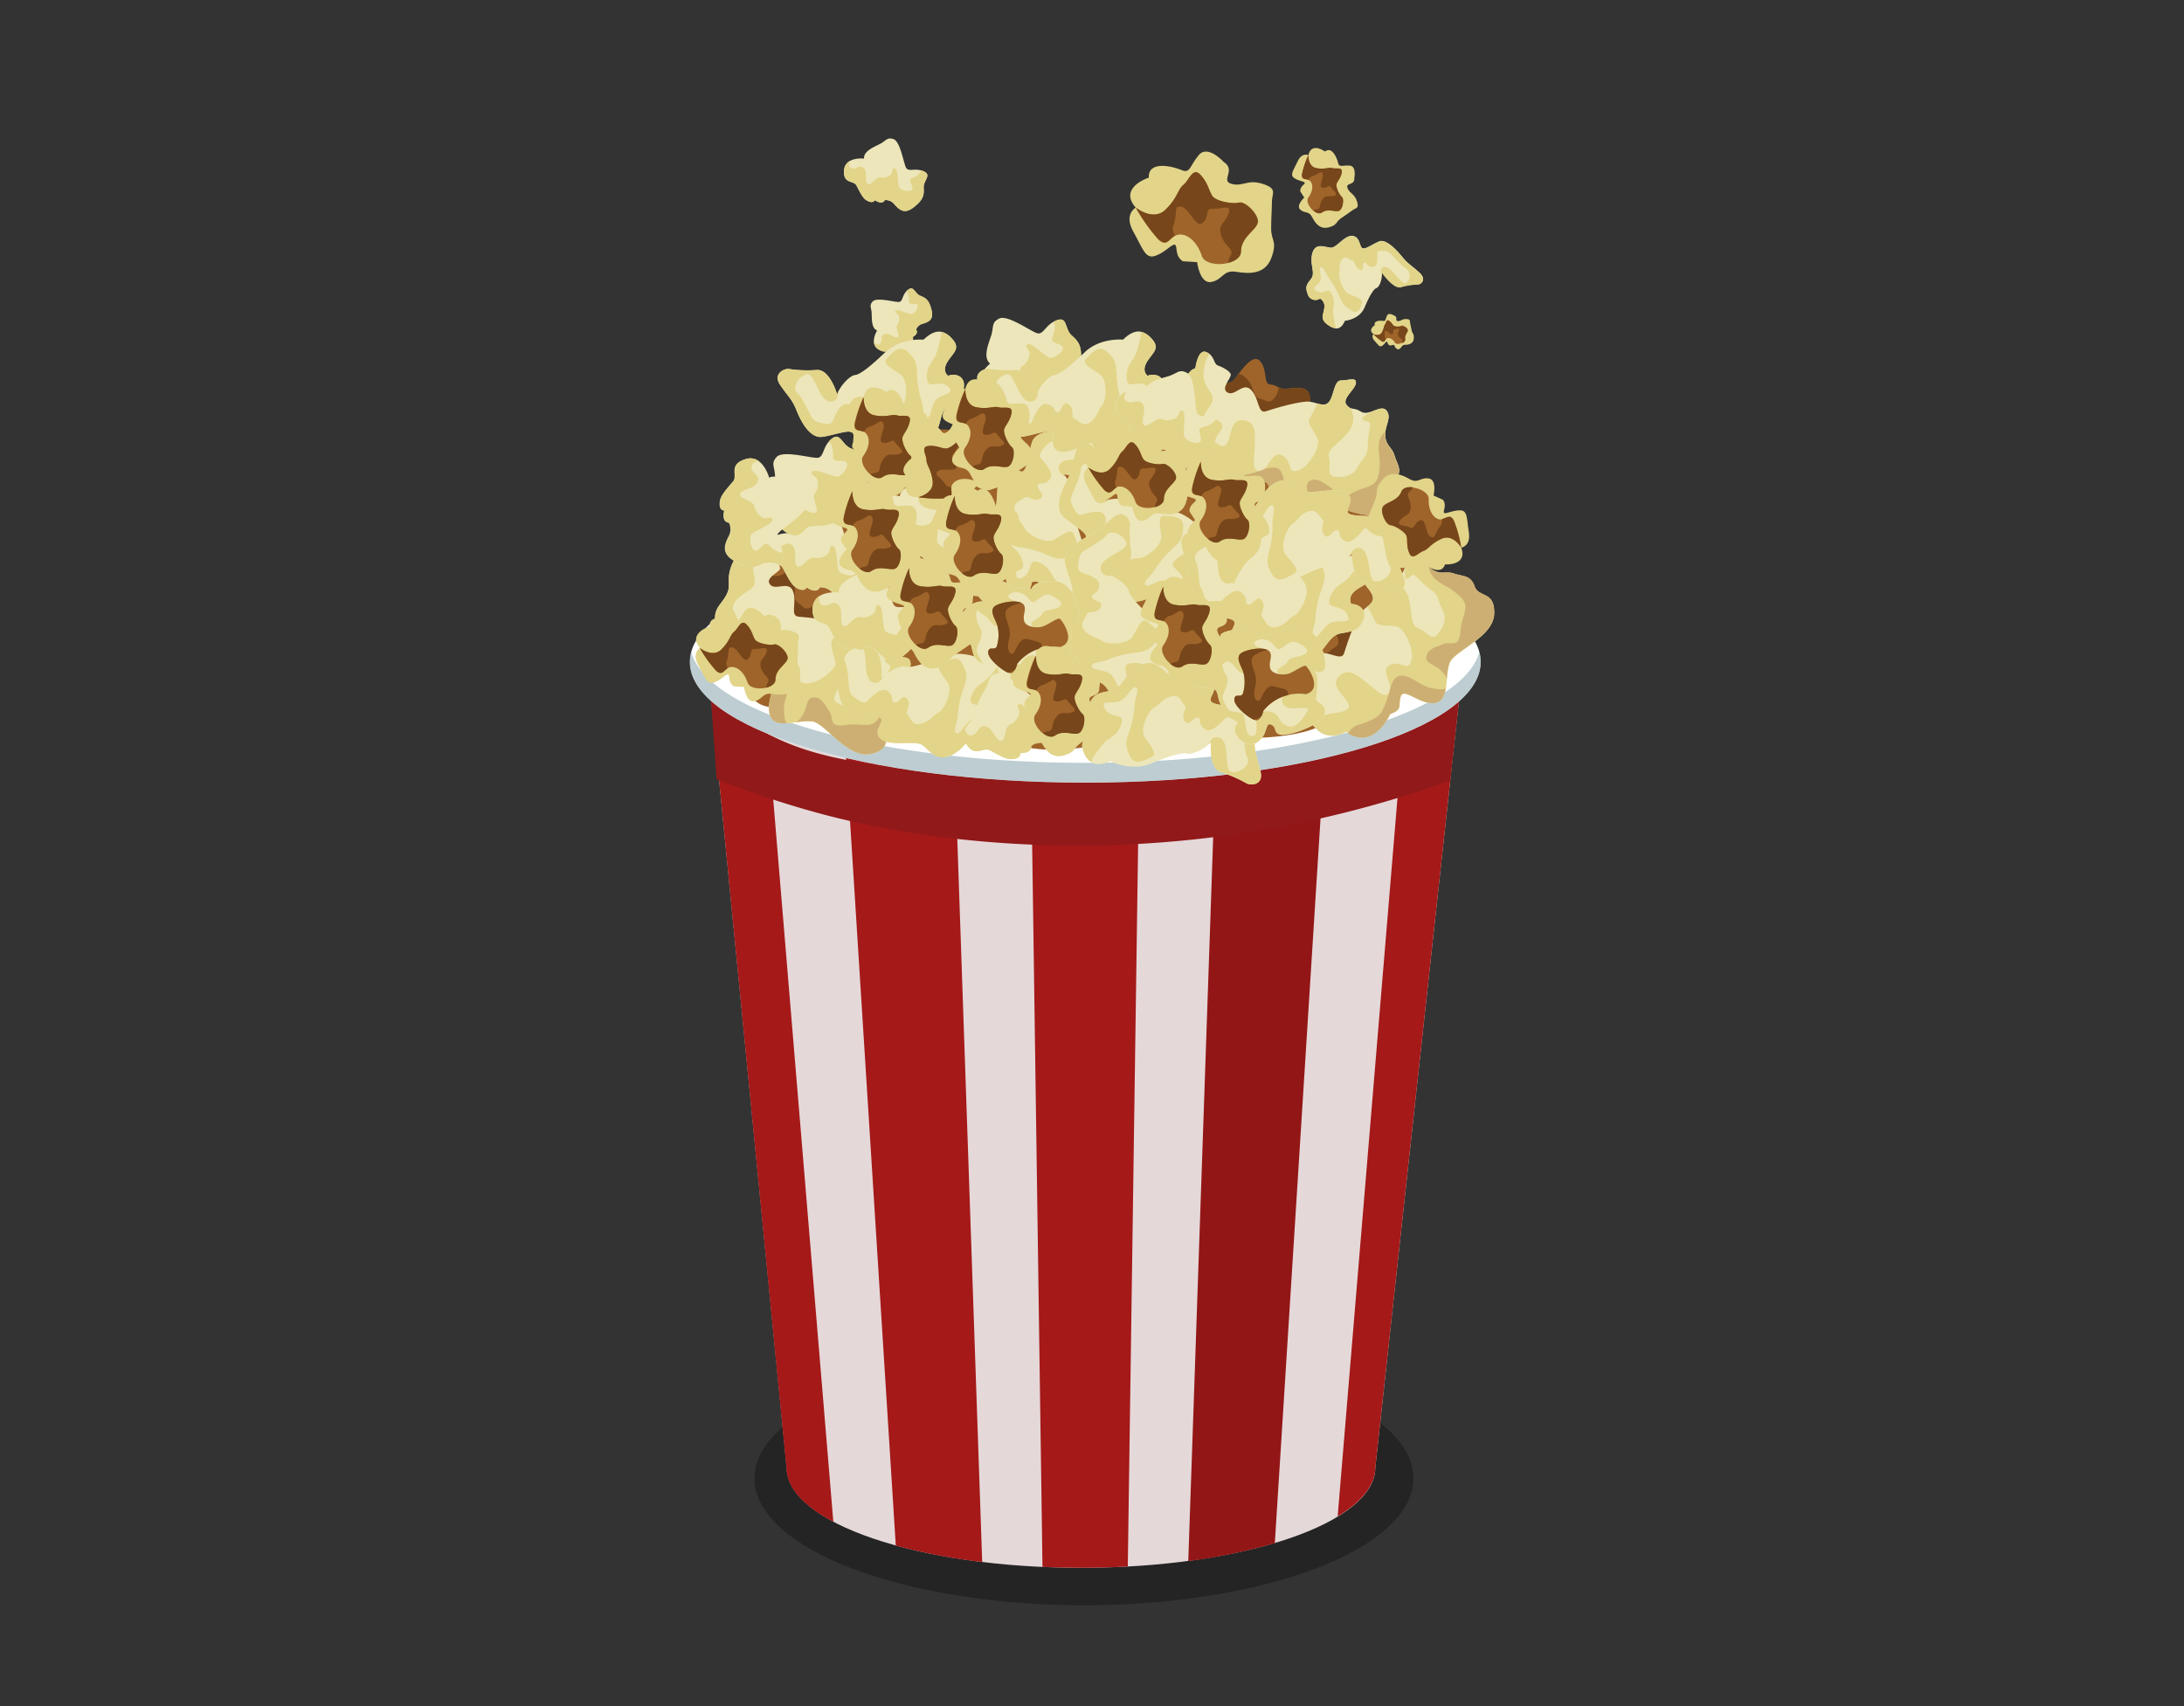 <svg id="Layer_1" data-name="Layer 1" xmlns="http://www.w3.org/2000/svg" xmlns:xlink="http://www.w3.org/1999/xlink" viewBox="0 0 512 400"><rect x="0" y="0" width="512" height="400" fill="#333333" stroke="none"/><defs><style>.cls-1{opacity:0.3;}.cls-2{fill:#e5d8d9;}.cls-3{fill:#a51919;}.cls-4{fill:#931616;}.cls-5{fill:#911919;}.cls-6{fill:#fff;}.cls-7{fill:#92acb2;opacity:0.6;}.cls-8{fill:url(#radial-gradient);}.cls-9{fill:#9f642a;}.cls-10{fill:#77461a;}.cls-11{fill:#ede6ba;}.cls-12{fill:#e2d489;}.cls-13{fill:#cdaf73;}</style><radialGradient id="radial-gradient" cx="252.25" cy="23473.6" r="101.4" gradientTransform="translate(0 -6702.39) scale(1 0.29)" gradientUnits="userSpaceOnUse"><stop offset="0" stop-color="#7f949c"/><stop offset="0.22" stop-color="#82979e"/><stop offset="0.39" stop-color="#8c9fa6"/><stop offset="0.55" stop-color="#9dadb3"/><stop offset="0.7" stop-color="#b5c1c6"/><stop offset="0.84" stop-color="#d3dbdd"/><stop offset="0.98" stop-color="#f8f9fa"/><stop offset="1" stop-color="#fff"/></radialGradient></defs><ellipse class="cls-1" cx="254.11" cy="346.6" rx="77.25" ry="29.75"/><path class="cls-2" d="M322.42,344.07c0,13-30.9,23.5-69,23.5s-69-10.52-69-23.5L166.09,157.52H342.77Z"/><path class="cls-3" d="M178.78,157.52H166.09l18.27,186.55c0,4.69,4,9.05,11,12.72Z"/><path class="cls-3" d="M210,362.35a141.54,141.54,0,0,0,20.26,3.87l-7.19-208.7h-26Z"/><path class="cls-3" d="M253.39,367.57c3.76,0,7.44-.11,11-.3l3-209.75h-26l3,209.85C247.37,367.49,250.35,367.57,253.39,367.57Z"/><path class="cls-4" d="M278.57,366a132.84,132.84,0,0,0,20.29-4.21l12.88-204.22h-26Z"/><path class="cls-3" d="M330.08,157.52l-16.49,198c5.61-3.4,8.83-7.32,8.83-11.49l20.35-186.55Z"/><path class="cls-5" d="M166.6,162.84A66.28,66.28,0,0,0,180,172.06c6.91,3.59,14.29,5.86,28.79,7.77a255.68,255.68,0,0,0,34.4,2.18c29.1-.16,46.52-.25,68.18-7a153.17,153.17,0,0,0,30.9-13.59Q341.12,172.22,340,183a259.88,259.88,0,0,1-51,12.68c-49.22,7-86.59-2.25-96-4.74a225,225,0,0,1-25-8.26Z"/><path class="cls-6" d="M347.12,155.2c0,15.62-41.5,28.29-92.69,28.29s-92.7-12.67-92.7-28.29,41.5-28.29,92.7-28.29S347.12,139.58,347.12,155.2Z"/><path class="cls-7" d="M254.43,178.85c-48.64,0-88.51-11.43-92.38-26a8.77,8.77,0,0,0-.32,2.32c0,15.62,41.5,28.29,92.7,28.29s92.69-12.67,92.69-28.29a9.19,9.19,0,0,0-.31-2.32C342.94,167.42,303.06,178.85,254.43,178.85Z"/><path class="cls-8" d="M341.46,152.59c0,13-39,23.5-87,23.5s-87-10.52-87-23.5,39-23.5,87-23.5S341.46,139.61,341.46,152.59Z"/><path class="cls-9" d="M275.68,99.44l-16.83,2.47s-5.7-5.45-10.87-5.23-18.14,5.16-22.09,4.43-14.4-.86-16.14,2.69-3.3,16.24-7.32,15.64-9.87,4.31-13.28,6.4S179,128,176.88,135.56s.1,12.3.16,14.44-1,3.61-1.4,6.81-1.27,9.9,8.15,9,24.92-5.5,26-5.42,12.77.72,14.63,2.84S236,173.91,238,174.57s9.43,2.5,20.77-.3,28.15-1.36,28.15-1.36,16.22,1.17,23.5-3.19S328,143.84,328,143.84s8.82-3.35,4.19-10.64-2.75-15-12.25-18.53S293.55,95.46,275.68,99.44Z"/><path class="cls-9" d="M177.43,131.78s3,4.71,6.11,2.82,6.38-3.79,7-1.18-1.39,4.9,0,5.66.61.51,2,1.79,7.44.88,5.06,5.53S181,145.19,181,145.19l-5.35-10.59Z"/><path class="cls-10" d="M176.88,137.05l4.11,8.14s14.26,5.86,16.64,1.21-3.65-4.26-5.06-5.53c-.2-.18-.35-.33-.47-.45a4.13,4.13,0,0,1-1.55,1.72c-2,1.27-2.18,0-3.64-1s.44-3.56-1.59-6.52a2.38,2.38,0,0,0-.69-.66l-1.09.66a3,3,0,0,1-2.82.17,13.71,13.71,0,0,0-2,1.7Z"/><path class="cls-11" d="M175.73,128.9s2.29-4.08,3.82-2.55.51,3.22,1.28,3.9,2.29,2.37,2,3.18-3.56,2.09-2.29,3.62,4.33-1,5.35,1.52-.77,5.81,1.27,6,8.66.78,10.44,1.87,2.72,2.61,4.29,1.59,2.84-4.12,4.37-3.46,3.63.53,3,1.87-4.49,2.1-4,3.89,1.27,1,2.54,2.8,5.1,0,5.61,2-1.79,3.06-2.55,5.35.51,3.06.25,5.09.59,3.82-1.87,5.35.09,4.84-5.25,5.86-10.44-7.13-13.5-7.64-8.66,2-9.93-1.28,2-7.89-.25-8.14-2.8,1.27-4.59-1.53c0,0-9.42-1.78-6.36-9.17,0,0-3.51-3.64-.61-7.29s1.88-4.16,2.13-6.71S172.93,128.64,175.73,128.9Z"/><path class="cls-12" d="M209.25,170.91c2.46-1.53,1.62-3.31,1.87-5.35s-1-2.8-.25-5.09,3-3.31,2.55-5.35c-.29-1.13-1.59-1.08-2.91-1.12-5.86.4-1.51,1.63-1.77,2.4s-1.78,2.8-2.58,4.83-2.25,2-4,3.57-4.08,1-5.86,0,.25-2.55.51-4.57,2-1.8,5.85-3.58a5.1,5.1,0,0,0,3.27-5.22h0a2.24,2.24,0,0,1-.63-1.14c-.51-1.79,3.31-2.55,4-3.89s-1.44-1.21-3-1.87-2.8,2.45-4.37,3.46c-1.1.72-1.89.18-2.87-.58,0,0-2,1.86-3,2.62s0,3.31,0,5.09-4.33,5.35-7.13,5.1-.25-2.3-2-4.59-4.14,1.79-6.17,1.28-.51-2.8.76-5.48,2.8-5.47,0-7-4.07,2.8-5.86,3.76-2.54-3.25-3.56-4.78.76-3.31,3.56-5.09,0-3.72,1.24-7.13a9.72,9.72,0,0,1,3.17-4.2,3.49,3.49,0,0,0-.5-.64c-1.53-1.53-3.82,2.55-3.82,2.55-2.8-.26-4.58,3.56-4.84,6.11s.77,3.05-2.13,6.71.61,7.29.61,7.29c-3.06,7.39,6.36,9.17,6.36,9.17,1.79,2.8,2.29,1.27,4.59,1.53s-1,4.84.25,8.14,6.88.77,9.93,1.28,8.15,8.65,13.5,7.64S206.8,172.44,209.25,170.91Z"/><path class="cls-13" d="M211.34,159.45a4.8,4.8,0,0,0-2.6,2.29c-1,2-.76,3.31-2.58,6.37s-4,1.27-8,1.88-2.68-1.63-3.69-3.15-2-3.57-3.94-3.31-.9,3.56-3.82,5.79h0a13.83,13.83,0,0,1,3.77-.19c3.06.51,8.15,8.65,13.5,7.64s2.8-4.33,5.25-5.86,1.62-3.31,1.87-5.35-1-2.8-.25-5.09A5.59,5.59,0,0,1,211.34,159.45Z"/><path class="cls-13" d="M180.32,159.71c2.29.25-1,4.84.25,8.14.59,1.54,2.11,1.81,3.86,1.72-.63-.83-.64-2.68-.64-3.75,0-1.78,1.78-5.09,1.28-7.13s-4.33-1.78-4.33-1.78a27.3,27.3,0,0,1-5.1-.77c-1.27-.51-2.8-2.29-4.07-4.71a4,4,0,0,0-2.42-1.83c-2.33,6.89,6.58,8.58,6.58,8.58C177.52,161,178,159.45,180.32,159.71Z"/><path class="cls-9" d="M282.89,88.37s4.61,3.19,6.72.29,4.47-5.94,6-3.76.57,5.06,2.15,5.24.76.24,2.54.89,7.23-2,6.79,3.19-15.85,5.2-15.85,5.2l-9-7.76Z"/><path class="cls-10" d="M284.38,93.45l6.9,6s15.41,0,15.85-5.2-5-2.55-6.79-3.19c-.25-.09-.44-.17-.6-.24A4,4,0,0,1,299,93c-1.38,1.94-2,.83-3.75.44s-.94-3.47-3.95-5.43a2.43,2.43,0,0,0-.89-.35l-.76,1a2.93,2.93,0,0,1-2.54,1.22,13.43,13.43,0,0,0-1.22,2.34Z"/><path class="cls-11" d="M280.23,86.34s.57-4.64,2.56-3.8,1.7,2.78,2.66,3.12,3,1.32,3.09,2.17-2.5,3.29-.74,4.22,3.61-2.59,5.52-.62,1.5,5.66,3.44,5,8.31-2.56,10.37-2.24,3.51,1.39,4.57-.15,1.07-4.89,2.73-4.86,3.56-.89,3.45.6-3.36,3.66-2.21,5.11,1.57.46,3.42,1.63,4.71-1.94,6-.24-.49,3.5-.33,5.91,1.63,2.63,2.17,4.61,2,3.32.29,5.66,1.92,4.44-2.64,7.41-12.36-2.63-15.38-1.94-7.24,5.17-9.67,2.59-1.11-8.08-3.33-7.44-2.11,2.24-4.82.32c0,0-9.39,1.93-9.37-6.06,0,0-4.63-2-3.33-6.52s.16-4.56-.57-7S277.54,87.17,280.23,86.34Z"/><path class="cls-12" d="M327.18,112.49c1.69-2.34.25-3.67-.29-5.66s-2-2.2-2.17-4.61,1.57-4.22.33-5.91c-.69-.94-1.88-.41-3.12.06-5.27,2.6-.78,2.08-.72,2.89s-.59,3.26-.56,5.45-1.31,2.74-2.38,4.83-3.38,2.49-5.42,2.22-.73-2.45-1.26-4.42,1.2-2.43,4.06-5.53a5.09,5.09,0,0,0,1-6.07h0a2.21,2.21,0,0,1-1-.82c-1.15-1.45,2.1-3.61,2.21-5.11s-1.79-.57-3.45-.6-1.66,3.33-2.73,4.86c-.75,1.08-1.68.88-2.88.56,0,0-1.16,2.48-1.81,3.57s1.26,3.06,1.94,4.71-2,6.59-4.67,7.42-1.1-2-3.56-3.49-3.16,3.22-5.23,3.52S294,108,294.12,105s.51-6.13-2.66-6.48-2.71,4.14-4,5.71-3.59-2-5.11-3.07-.55-3.35,1.36-6.07-1.41-3.43-1.56-7.06a9.78,9.78,0,0,1,1.34-5.09,3,3,0,0,0-.71-.4c-2-.84-2.56,3.8-2.56,3.8-2.69.83-2.89,5-2.16,7.49s1.87,2.54.57,7,3.33,6.52,3.33,6.52c0,8,9.37,6.06,9.37,6.06,2.71,1.92,2.6.31,4.82-.32s.89,4.86,3.33,7.44,6.65-1.9,9.67-2.59,10.82,4.92,15.38,1.94S325.49,114.84,327.18,112.49Z"/><path class="cls-13" d="M324.77,101.1a4.71,4.71,0,0,0-1.53,3.1c-.17,2.27.55,3.36,0,6.87s-3.25,2.71-6.67,4.77-3.09-.49-4.61-1.51-3.24-2.53-4.9-1.57.52,3.64-1.34,6.81h0a14.05,14.05,0,0,1,3.42-1.61c3-.69,10.82,4.92,15.38,1.94s.95-5.06,2.64-7.41.25-3.67-.29-5.66-2-2.2-2.17-4.61A5.17,5.17,0,0,1,324.77,101.1Z"/><path class="cls-13" d="M296.16,113.11c2.22-.64.89,4.86,3.33,7.44,1.13,1.19,2.63.87,4.22.12-.9-.52-1.61-2.24-2-3.23-.68-1.65-.29-5.39-1.53-7.08s-4.68,0-4.68,0a27,27,0,0,1-5,1.22c-1.37,0-3.46-1-5.55-2.81A3.92,3.92,0,0,0,282,108c.47,7.25,9.35,5.43,9.35,5.43C294.05,115.35,293.94,113.74,296.16,113.11Z"/><path class="cls-9" d="M300.51,159.89s5.27-1.94,4.1-5.33-2.28-7.07.4-7.1,4.47,2.44,5.52,1.25.64-.48,2.19-1.57,2.51-7.07,6.52-3.72-4.86,16-4.86,16l-11.51,2.87Z"/><path class="cls-10" d="M305.52,161.59l8.86-2.2s8.87-12.61,4.86-16-5,2.62-6.52,3.72l-.54.36a4,4,0,0,1,1.34,1.89c.79,2.25-.48,2.12-1.8,3.32s-3.38-1.22-6.71.11a2.14,2.14,0,0,0-.8.52c.13.41.27.81.4,1.22a2.91,2.91,0,0,1-.46,2.78,14.83,14.83,0,0,0,1.21,2.35Z"/><path class="cls-11" d="M297.32,160.91s-3.46-3.14-1.63-4.29,3.24.21,4.08-.38,2.81-1.71,3.55-1.28,1.25,3.93,3,3,0-4.45,2.67-4.88,5.5,2,6.1.08,2.67-8.27,4.13-9.77,3.15-2.07,2.5-3.82-3.39-3.69-2.41-5,1.32-3.43,2.48-2.48,1.06,4.85,2.91,4.75,1.27-1,3.29-1.87,1.13-5,3.23-5,2.58,2.41,4.65,3.67,3.09.18,5,.88,3.86.28,4.8,3,4.74,1,4.55,6.43-9.26,8.6-10.43,11.47.07,8.89-3.44,9.4-7.25-3.73-8-1.56.62,3-2.5,4.14c0,0-3.82,8.79-10.35,4.17,0,0-4.33,2.62-7.25-1s-3.64-2.76-6.07-3.57S296.46,163.58,297.32,160.91Z"/><path class="cls-12" d="M345.71,137.51c-.94-2.72-2.87-2.31-4.8-3s-3,.37-5-.88-2.55-3.72-4.65-3.67c-1.16,0-1.41,1.3-1.74,2.58-.91,5.81,1.26,1.84,1.95,2.26s2.33,2.36,4.14,3.59,1.49,2.65,2.59,4.72.09,4.2-1.3,5.71-2.43-.81-4.34-1.5-1.3-2.39-2.2-6.51a5.09,5.09,0,0,0-4.36-4.34h0a2.21,2.21,0,0,1-1.26.37c-1.85.1-1.75-3.8-2.91-4.75s-1.49,1.14-2.48,2.48,1.77,3.27,2.41,5c.45,1.23-.24,1.88-1.2,2.67,0,0,1.36,2.37,1.88,3.53s3.23.74,5,1.13,4.25,5.41,3.39,8.08-2.29-.26-4.91.91.82,4.43-.13,6.3-2.84-.12-5.16-1.95-4.72-3.94-6.83-1.55,1.83,4.59,2.37,6.54-3.74,1.77-5.45,2.42-3.06-1.48-4.18-4.6-3.62-.82-6.68-2.78a9.88,9.88,0,0,1-3.39-4,2.8,2.8,0,0,0-.73.34c-1.83,1.15,1.63,4.29,1.63,4.29-.86,2.67,2.47,5.26,4.89,6.07s3.15-.07,6.07,3.57,7.25,1,7.25,1c6.53,4.62,10.35-4.17,10.35-4.17,3.12-1.12,1.75-2,2.5-4.14s4.5,2.07,8,1.56,2.26-6.53,3.44-9.4,10.24-6,10.43-11.47S346.66,140.25,345.71,137.51Z"/><path class="cls-13" d="M335,132.94a4.77,4.77,0,0,0,1.66,3c1.76,1.45,3.06,1.48,5.64,3.93s.34,4.22.07,8.2-2.18,2.25-3.9,2.9-3.93,1.2-4.1,3.11,3.28,1.67,4.81,5h0a13.79,13.79,0,0,1,.65-3.72c1.17-2.87,10.24-6,10.43-11.47s-3.6-3.69-4.55-6.43-2.87-2.31-4.8-3-3,.37-5-.88A6.19,6.19,0,0,1,335,132.94Z"/><path class="cls-13" d="M328.38,163.25c.76-2.17,4.5,2.07,8,1.56,1.62-.24,2.23-1.65,2.52-3.39-.94.44-2.75,0-3.8-.2-1.74-.4-4.57-2.87-6.67-2.82s-2.7,3.82-2.7,3.82a27,27,0,0,1-1.87,4.8c-.77,1.13-2.85,2.23-5.49,2.93a4,4,0,0,0-2.32,2c6.2,3.79,9.82-4.52,9.82-4.52C329,166.27,327.63,165.43,328.38,163.25Z"/><path class="cls-11" d="M192.2,137.73a3.46,3.46,0,0,1,3.05,1.39c1.53,1.69,3.06,2.9,5.77.77s3.23-3.45,3.06-5.85,2.6-3.92,0-5.11-4.67.34-5.41-1.19-1.75-8-3.79-8.65-2.21.51-4.24,1.53-4.92,2.2-4.76,4.41c0,0-5.77-.68-6.11,3.56s2.89,3.06,3.74,4.59,1.87,3.84,3.05,4.55c0,0,1.87,1.33,2.55,0C189.14,137.73,191.35,139.4,192.2,137.73Z"/><path class="cls-12" d="M204.08,134c-.17-2.39,2.6-3.92,0-5.11a5.83,5.83,0,0,0-.73-.26c-.26,1-1.52,1.83-2.7,2.3-1.69.68.17,2,0,3.26s-3.22.64-3.9-.19-.34-5.28-1.36-5.91-.68,1.31-1.36,1.83a3.83,3.83,0,0,1-3.22.84c-1.36-.34-2.89,2.71-3.91,2s.17-3.74-1.18-4.93-2.38.85-3.91,0c-.69-.38-.65-1.22-.37-2.09a3.4,3.4,0,0,0-1.67,2.77c-.34,4.25,2.89,3.06,3.74,4.59s1.87,3.84,3.05,4.55c0,0,1.87,1.33,2.55,0,0,0,2.21,1.67,3.06,0a3.46,3.46,0,0,1,3.05,1.39c1.53,1.69,3.06,2.9,5.77.77S204.25,136.44,204.08,134Z"/><path class="cls-11" d="M197.83,117.45a3.49,3.49,0,0,1,2.55-2.18c2.18-.67,3.92-1.54,3.14-4.91s-1.77-4.38-4-5.23-2.45-4-4.62-2.19-1.66,4.38-3.36,4.4-8-1.78-9.45-.22-.46,2.22-.4,4.5-.08,5.39,2,6.17c0,0-3.06,4.94.65,7s4-1.32,5.73-1.45,4.27-.07,5.42-.85c0,0,2-1.13,1.07-2.31C196.54,120.22,199,118.93,197.83,117.45Z"/><path class="cls-12" d="M199.5,105.13c-2.24-.86-2.45-4-4.62-2.19a5.58,5.58,0,0,0-.54.55c.75.64,1,2.15.94,3.42-.1,1.82,1.92.7,3,1.37s-.78,3.2-1.82,3.46-4.93-1.92-5.93-1.26.9,1.17,1.08,2a3.83,3.83,0,0,1-.59,3.28c-.89,1.09,1.24,3.76.19,4.4s-3.31-1.73-5-1-.23,2.51-1.65,3.54c-.64.46-1.38.07-2.05-.55a3.38,3.38,0,0,0,1.81,2.68c3.7,2.1,4-1.32,5.73-1.45s4.27-.07,5.42-.85c0,0,2-1.13,1.07-2.31,0,0,2.45-1.29,1.29-2.77a3.49,3.49,0,0,1,2.55-2.18c2.18-.67,3.92-1.54,3.14-4.91S201.75,106,199.5,105.13Z"/><path class="cls-11" d="M170.88,122.55a3.49,3.49,0,0,1-.15,3.35c-1,2-1.56,3.92,1.43,5.65s4.4,1.7,6.56.65,4.61,1,4.76-1.87-2.06-4.21-.91-5.46,6.75-4.6,6.62-6.75-1.3-1.85-3-3.36-3.88-3.75-5.87-2.77c0,0-1.51-5.61-5.58-4.34s-1.76,3.81-2.86,5.17-2.87,3.16-3.09,4.53c0,0-.54,2.23,1,2.36C169.74,119.71,169,122.38,170.88,122.55Z"/><path class="cls-12" d="M178.72,132.2c2.16-1,4.61,1,4.76-1.87a4.94,4.94,0,0,0,0-.78c-1,.12-2.26-.72-3.14-1.64-1.26-1.32-1.83.91-3,1.21s-1.8-2.75-1.29-3.69,4.78-2.28,5-3.46-1.46-.15-2.2-.58a3.88,3.88,0,0,1-2-2.68c-.19-1.39-3.59-1.67-3.34-2.87s3.53-1.23,4.12-2.93-1.67-1.89-1.45-3.63c.1-.78.89-1.06,1.8-1.12a3.36,3.36,0,0,0-3.19-.51c-4.07,1.26-1.76,3.81-2.86,5.17s-2.87,3.16-3.09,4.53c0,0-.54,2.23,1,2.36,0,0-.73,2.67,1.14,2.84a3.49,3.49,0,0,1-.15,3.35c-1,2-1.56,3.92,1.43,5.65S176.56,133.25,178.72,132.2Z"/><path class="cls-11" d="M245.55,89.75a3.48,3.48,0,0,1,3.14-1.19c2.28.11,4.22-.12,4.62-3.55s-.18-4.72-2-6.29-.95-4.61-3.61-3.62-3.05,3.55-4.65,3-6.89-4.38-8.81-3.41-1.2,1.92-1.91,4.09-1.91,5-.22,6.48c0,0-4.55,3.61-1.78,6.84s4.2.11,5.88.59,4,1.38,5.38,1c0,0,2.26-.39,1.8-1.81C243.4,91.91,246.14,91.52,245.55,89.75Z"/><path class="cls-12" d="M251.32,78.72c-1.82-1.56-.95-4.61-3.61-3.62a6.44,6.44,0,0,0-.7.32c.49.86.23,2.37-.27,3.54-.71,1.69,1.57,1.32,2.31,2.3s-1.81,2.74-2.88,2.64-4-3.48-5.15-3.21.45,1.41.34,2.26a3.87,3.87,0,0,1-1.68,2.88c-1.2.72-.11,4-1.31,4.2s-2.52-2.75-4.33-2.63-1.07,2.29-2.75,2.77c-.76.22-1.32-.4-1.74-1.21a3.37,3.37,0,0,0,.79,3.13c2.77,3.24,4.2.11,5.88.59s4,1.38,5.38,1c0,0,2.26-.39,1.8-1.81,0,0,2.74-.39,2.15-2.16a3.48,3.48,0,0,1,3.14-1.19c2.28.11,4.22-.12,4.62-3.55S253.13,80.29,251.32,78.72Z"/><path class="cls-11" d="M214.76,77.28a2.24,2.24,0,0,1,1.63-1.4c1.4-.43,2.52-1,2-3.15s-1.14-2.8-2.58-3.35-1.57-2.57-3-1.4-1.06,2.8-2.15,2.82-5.11-1.14-6.05-.14-.3,1.42-.26,2.88,0,3.45,1.28,3.95c0,0-2,3.17.42,4.51s2.55-.85,3.67-.93,2.74,0,3.47-.54c0,0,1.27-.73.69-1.48C213.94,79.05,215.5,78.22,214.76,77.28Z"/><path class="cls-12" d="M215.83,69.38c-1.43-.55-1.57-2.57-3-1.4a3.85,3.85,0,0,0-.35.35,2.89,2.89,0,0,1,.61,2.19c-.06,1.17,1.23.45,1.89.88s-.49,2-1.16,2.22-3.16-1.23-3.8-.81.58.75.69,1.28a2.44,2.44,0,0,1-.38,2.1c-.56.7.8,2.41.13,2.82s-2.12-1.11-3.18-.64-.15,1.61-1.06,2.27c-.41.3-.88,0-1.31-.36A2.15,2.15,0,0,0,206.11,82c2.37,1.35,2.55-.85,3.67-.93s2.74,0,3.47-.54c0,0,1.27-.73.69-1.48,0,0,1.56-.83.82-1.77a2.24,2.24,0,0,1,1.63-1.4c1.4-.43,2.52-1,2-3.15S217.27,69.93,215.83,69.38Z"/><path class="cls-11" d="M214.61,130a3.46,3.46,0,0,1,2.73,2c1.17,2,2.43,3.44,5.51,1.88s3.83-2.76,4.13-5.15,3.32-3.34,1-5-4.64-.58-5.06-2.22-.17-8.17-2-9.23-2.26.07-4.46.67-5.26,1.21-5.52,3.41c0,0-5.53-1.79-6.69,2.31s2.24,3.55,2.77,5.22,1.09,4.13,2.12,5.06c0,0,1.57,1.66,2.49.49C211.61,129.39,213.45,131.46,214.61,130Z"/><path class="cls-12" d="M227,128.68c.3-2.38,3.32-3.34,1-5a5.82,5.82,0,0,0-.65-.41c-.45.89-1.85,1.51-3.1,1.74-1.8.33-.23,2-.63,3.19s-3.29,0-3.8-.94.7-5.24-.18-6.06-.92,1.15-1.69,1.53a3.85,3.85,0,0,1-3.32.2c-1.27-.6-3.36,2.1-4.23,1.24s.89-3.63-.21-5.06-2.49.37-3.83-.76c-.6-.52-.4-1.33,0-2.13a3.41,3.41,0,0,0-2.18,2.4c-1.16,4.09,2.24,3.55,2.77,5.22s1.09,4.13,2.12,5.06c0,0,1.57,1.66,2.49.49,0,0,1.84,2.07,3,.6a3.46,3.46,0,0,1,2.73,2c1.17,2,2.43,3.44,5.51,1.88S226.68,131.07,227,128.68Z"/><path class="cls-11" d="M232.49,164.61s-1-1.53,1-3.05,4.24-1.7,3.06-4.76-3.23-3.39-6.28-2.2c0,0-4.76-2.46-9.34-.64s-7.47,2.67-8.66,2.33-4.21,1.07-5.58,2.66c0,0,.66-6-2.22-7.07a29.89,29.89,0,0,1-6-2.62c-.84-.6-4.07-.6-3.39,2.62s1.36,4.07,1.36,7,.51,7.3,3.22,8,6.49.68,7,1.7-2.19,3,0,4.75,7.95.17,9.65,1.36,3.4,4.24,7.14,2.2,3.73-5.26,6.79-5.77,3.85-.85,4.81-2.88S234.36,164.61,232.49,164.61Z"/><path class="cls-12" d="M235.1,168.18c1-2-.74-3.57-2.61-3.57,0,0-1-1.53,1-3.05s4.24-1.7,3.06-4.76a4.45,4.45,0,0,0-1.89-2.45c.56.25-1.51,3-2.85,4.49s-3.07,1.53-4.09,4.39,2.38,1.21,3.73,3.59-1.52,1.19-3.39,1.87-2.72,3.39-3.73,3.22,0-2.38.17-3.73a23.39,23.39,0,0,1,1.21-6.29c1.05-2.88,1.16-3.73,0-6.11s-3.25-1-4.95-.33,0,2.54,1.4,4.58-.89,6.45-2.25,7.13-1.86,2-4,2.54-2.5-1.52-3.18-2.2,1-2,0-3.57-2,1-3.05.78.17-1.29-1.53-2.65-4.41,2-5.1,2.55-3.22-1.19-3.73-2.2-.34-5.61-1.18-7.13,1.35-3.57,3.56-3.4.17,7.3,3,8.15c1.21.35,2-.54,2.51-1.7a6,6,0,0,0-.62.62s.66-6-2.22-7.07a29.89,29.89,0,0,1-6-2.62c-.84-.6-4.07-.6-3.39,2.62s1.36,4.07,1.36,7,.51,7.3,3.22,8,6.49.68,7,1.7-2.19,3,0,4.75,7.95.17,9.65,1.36,3.4,4.24,7.14,2.2,3.73-5.26,6.79-5.77S234.14,170.21,235.1,168.18Z"/><path class="cls-11" d="M241.87,136.53s1.59-.91,3,1.22,1.4,4.36,4.53,3.38,3.61-3,2.64-6.11c0,0,2.78-4.57,1.28-9.27s-2.14-7.63-1.72-8.8-.77-4.27-2.26-5.75c0,0,6,1.08,7.21-1.73a30.5,30.5,0,0,1,3-5.74c.67-.81.89-4-2.37-3.57s-4.16,1.07-7,.87-7.32,0-8.18,2.66-1.13,6.42-2.18,6.84-2.9-2.39-4.75-.33-.72,7.92-2,9.53-4.47,3.1-2.7,7,5,4.09,5.28,7.17.58,3.91,2.55,5S241.74,138.39,241.87,136.53Z"/><path class="cls-12" d="M238.13,138.88c2,1.1,3.61-.49,3.74-2.35,0,0,1.59-.91,3,1.22s1.4,4.36,4.53,3.38a4.46,4.46,0,0,0,2.58-1.7c-.29.53-2.85-1.72-4.28-3.17s-1.31-3.16-4.1-4.38-1.37,2.29-3.83,3.47-1.09-1.6-1.63-3.51-3.2-3-3-4,2.37.16,3.71.43a22.78,22.78,0,0,1,6.19,1.65c2.8,1.24,3.64,1.42,6.09.43s1.24-3.18.69-4.92-2.55-.18-4.68,1.07-6.37-1.33-7-2.73-1.9-2-2.26-4.12,1.69-2.39,2.42-3,2,1.16,3.55.25-.87-2.1-.55-3.1,1.26.26,2.74-1.34-1.73-4.55-2.19-5.27,1.41-3.12,2.46-3.56,5.61,0,7.2-.69,3.46,1.6,3.14,3.79-7.3-.34-8.34,2.48c-.44,1.18.39,2,1.51,2.62a5.31,5.31,0,0,0-.57-.66s6,1.08,7.21-1.73a30.5,30.5,0,0,1,3-5.74c.67-.81.89-4-2.37-3.57s-4.16,1.07-7,.87-7.32,0-8.18,2.66-1.13,6.42-2.18,6.84-2.9-2.39-4.75-.33-.72,7.92-2,9.53-4.47,3.1-2.7,7,5,4.09,5.28,7.17S236.16,137.78,238.13,138.88Z"/><path class="cls-11" d="M279.21,134.53s-.18-1.82,2.34-2.21,4.54.5,4.93-2.75-1.24-4.52-4.49-4.91c0,0-3-4.41-7.94-5s-7.84-1.17-8.73-2-4.22-1-6.18-.29c0,0,3.44-5,1.38-7.28a30.4,30.4,0,0,1-4-5.12c-.46-.93-3.3-2.45-4.23.71s-.72,4.23-2.08,6.78-3,6.67-.92,8.55,5.4,3.66,5.35,4.79-3.37,1.66-2.24,4.19,6.93,3.9,7.87,5.75,1,5.35,5.25,5.32,5.78-2.88,8.71-1.89,3.8,1.07,5.61-.27S280.86,135.41,279.21,134.53Z"/><path class="cls-12" d="M279.83,138.91c1.8-1.35,1-3.5-.62-4.38,0,0-.18-1.82,2.34-2.21s4.54.5,4.93-2.75a4.47,4.47,0,0,0-.5-3c.37.47-2.73,1.9-4.64,2.61s-3.42-.1-5.67,2,1.52,2.18,1.6,4.92-1.91.32-3.88,0-4,1.72-4.81,1.08,1.12-2.09,1.91-3.21a23.15,23.15,0,0,1,4-5c2.28-2,2.78-2.75,2.88-5.39s-2.39-2.43-4.21-2.63-1.2,2.24-.93,4.69-3.82,5.27-5.34,5.23-2.61.92-4.69.38-1.48-2.52-1.76-3.44,1.86-1.32,1.69-3.14-2.28-.07-3.06-.76.75-1.06-.1-3-4.86-.29-5.7-.16-2.28-2.57-2.25-3.71,2.34-5.1,2.32-6.84,2.88-2.51,4.74-1.32-3.29,6.52-1.15,8.63c.9.88,2,.47,3-.31a6.38,6.38,0,0,0-.84.25s3.44-5,1.38-7.28a30.4,30.4,0,0,1-4-5.12c-.46-.93-3.3-2.45-4.23.71s-.72,4.23-2.08,6.78-3,6.67-.92,8.55,5.4,3.66,5.35,4.79-3.37,1.66-2.24,4.19,6.93,3.9,7.87,5.75,1,5.35,5.25,5.32,5.78-2.88,8.71-1.89S278,140.25,279.83,138.91Z"/><path class="cls-11" d="M269.05,88.1s-1.51-1-.19-3.22,3.3-3.15,1.06-5.54-4.26-2-6.65.29c0,0-5.33-.51-8.9,2.89s-5.93,5.26-7.16,5.39-3.51,2.56-4.19,4.55c0,0-1.65-5.86-4.7-5.73a29.65,29.65,0,0,1-6.49-.22c-1-.25-4,1-2.18,3.7s2.78,3.27,3.86,6,3.19,6.58,6,6.2,6.28-1.79,7.11-1-.89,3.65,1.77,4.41,7.44-2.8,9.47-2.33,4.74,2.67,7.44-.62,1.5-6.27,4.15-7.88,3.26-2.23,3.39-4.48S270.79,87.4,269.05,88.1Z"/><path class="cls-12" d="M272.8,90.43c.13-2.24-2-3-3.75-2.33,0,0-1.51-1-.19-3.22s3.3-3.15,1.06-5.54a4.44,4.44,0,0,0-2.66-1.58c.6,0-.3,3.31-1,5.23s-2.27,2.56-2.15,5.6,2.65.24,4.8,1.94-1,1.67-2.45,3-1.26,4.17-2.27,4.39-.88-2.21-1.23-3.53a22.86,22.86,0,0,1-1.21-6.28c-.11-3.07-.32-3.9-2.28-5.67s-3.4.27-4.72,1.53.95,2.36,3,3.73,1.58,6.32.57,7.45-1,2.59-2.71,3.84-2.89-.49-3.77-.86.18-2.27-1.33-3.31S249,96.51,248,96.66s-.32-1.25-2.4-1.88-3.34,3.54-3.78,4.27-3.43.1-4.29-.66-2.4-5.07-3.76-6.17-.07-3.82,2.05-4.48,2.88,6.71,5.87,6.42c1.25-.12,1.65-1.24,1.69-2.5a7.66,7.66,0,0,0-.34.8s-1.65-5.86-4.7-5.73a29.65,29.65,0,0,1-6.49-.22c-1-.25-4,1-2.18,3.7s2.78,3.27,3.86,6,3.19,6.58,6,6.2,6.28-1.79,7.11-1-.89,3.65,1.77,4.41,7.44-2.8,9.47-2.33,4.74,2.67,7.44-.62,1.5-6.27,4.15-7.88S272.67,92.68,272.8,90.43Z"/><path class="cls-11" d="M222.27,88.11s-1.51-1-.19-3.21,3.3-3.16,1.06-5.55-4.26-1.95-6.65.29c0,0-5.33-.51-8.9,2.89s-5.93,5.27-7.16,5.4-3.51,2.55-4.19,4.54c0,0-1.65-5.86-4.7-5.73a29.65,29.65,0,0,1-6.49-.22c-1-.24-4,1-2.18,3.7s2.78,3.27,3.86,6,3.19,6.59,6,6.2,6.28-1.78,7.11-1-.89,3.65,1.77,4.41S209,103,211,103.42s4.73,2.67,7.44-.61,1.5-6.28,4.15-7.89,3.26-2.22,3.39-4.47S224,87.42,222.27,88.11Z"/><path class="cls-12" d="M226,90.45c.13-2.25-2-3-3.75-2.34,0,0-1.51-1-.19-3.21s3.3-3.16,1.06-5.55a4.49,4.49,0,0,0-2.66-1.58c.6,0-.3,3.32-1,5.24s-2.28,2.56-2.15,5.6,2.65.23,4.8,1.93-1,1.67-2.45,3-1.26,4.16-2.27,4.38-.88-2.2-1.23-3.52A23,23,0,0,1,215,88.11c-.11-3.06-.32-3.9-2.28-5.67s-3.4.27-4.72,1.53.95,2.37,3,3.74,1.58,6.31.57,7.45-1,2.59-2.71,3.84-2.89-.49-3.77-.87.18-2.27-1.33-3.31-1.51,1.71-2.55,1.86-.32-1.25-2.4-1.88-3.34,3.53-3.78,4.26-3.43.1-4.29-.66-2.4-5.07-3.76-6.17-.07-3.81,2.05-4.48,2.87,6.71,5.87,6.42c1.25-.12,1.65-1.24,1.69-2.5a7.66,7.66,0,0,0-.34.8s-1.65-5.86-4.7-5.73a29.65,29.65,0,0,1-6.49-.22c-1-.24-4,1-2.18,3.7s2.78,3.27,3.86,6,3.19,6.59,6,6.2,6.28-1.78,7.11-1-.89,3.65,1.77,4.41S209,103,211,103.42s4.73,2.67,7.44-.61,1.5-6.28,4.15-7.89S225.89,92.7,226,90.45Z"/><path class="cls-11" d="M316.8,141.62s-1.09-1.63,1.08-3.26,4.52-1.8,3.25-5.06-3.43-3.61-6.68-2.34c0,0-5.06-2.62-9.94-.68s-7.94,2.84-9.21,2.48-4.48,1.14-5.94,2.83c0,0,.7-6.44-2.37-7.52a32.44,32.44,0,0,1-6.32-2.79c-.9-.65-4.34-.65-3.61,2.79s1.44,4.33,1.44,7.4.54,7.77,3.43,8.49,6.9.73,7.43,1.81-2.33,3.25,0,5.06,8.46.18,10.27,1.44,3.62,4.52,7.59,2.35,4-5.6,7.23-6.14,4.11-.9,5.12-3.07S318.79,141.62,316.8,141.62Z"/><path class="cls-12" d="M319.57,145.41c1-2.17-.78-3.79-2.77-3.79,0,0-1.09-1.63,1.08-3.26s4.52-1.8,3.25-5.06a4.71,4.71,0,0,0-2-2.6c.58.26-1.61,3.15-3,4.77s-3.27,1.63-4.35,4.68,2.53,1.29,4,3.81-1.62,1.27-3.61,2-2.89,3.61-4,3.43,0-2.53.18-4a24.62,24.62,0,0,1,1.29-6.68c1.12-3.08,1.24-4,0-6.51s-3.46-1.08-5.27-.36,0,2.71,1.49,4.88-.94,6.86-2.39,7.58-2,2.17-4.21,2.71-2.65-1.62-3.38-2.34,1.09-2.17,0-3.8-2.17,1.09-3.25.83.18-1.37-1.63-2.81-4.69,2.16-5.42,2.71-3.43-1.27-4-2.35-.36-6-1.26-7.59,1.44-3.79,3.79-3.61.18,7.77,3.25,8.67c1.28.38,2.13-.57,2.67-1.8a6.78,6.78,0,0,0-.66.65s.7-6.44-2.37-7.52a32.44,32.44,0,0,1-6.32-2.79c-.9-.65-4.34-.65-3.61,2.79s1.44,4.33,1.44,7.4.54,7.77,3.43,8.49,6.9.73,7.43,1.81-2.33,3.25,0,5.06,8.46.18,10.27,1.44,3.62,4.52,7.59,2.35,4-5.6,7.23-6.14S318.56,147.58,319.57,145.41Z"/><path class="cls-11" d="M266.14,160.37s.91-1.59,3.19-.44,3.4,3,5.61.63,1.62-4.39-.8-6.61c0,0,.09-5.35-3.57-8.65s-5.71-5.51-5.93-6.72-2.82-3.31-4.85-3.84c0,0,5.71-2.08,5.35-5.12a29.45,29.45,0,0,1-.28-6.49c.16-1-1.27-3.92-3.86-1.88s-3.05,3-5.63,4.3-6.32,3.69-5.73,6.43,2.27,6.11,1.57,7-3.71-.61-4.26,2.11,3.37,7.2,3.06,9.25-2.3,4.93,1.18,7.38,6.37,1,8.18,3.53,2.47,3.08,4.73,3S267,162,266.14,160.37Z"/><path class="cls-12" d="M264.1,164.29c2.24,0,2.86-2.25,2-3.92,0,0,.91-1.59,3.19-.44s3.4,3,5.61.63a4.46,4.46,0,0,0,1.37-2.77c0,.6-3.33,0-5.29-.58s-2.73-2.07-5.75-1.71,0,2.66-1.56,4.93-1.75-.84-3.18-2.21-4.25-.93-4.55-1.92,2.13-1.05,3.43-1.5a22.91,22.91,0,0,1,6.16-1.7c3.05-.34,3.87-.61,5.48-2.7s-.53-3.37-1.89-4.59-2.28,1.13-3.49,3.28-6.17,2.06-7.38,1.15-2.65-.78-4-2.42.27-2.91.57-3.82,2.28,0,3.2-1.58-1.82-1.38-2-2.4,1.23-.42,1.69-2.54-3.78-3-4.54-3.45-.36-3.41.33-4.31,4.87-2.79,5.86-4.23,3.8-.36,4.63,1.69-6.47,3.39-5.95,6.35c.21,1.24,1.36,1.56,2.63,1.5a8.27,8.27,0,0,0-.83-.29s5.71-2.08,5.35-5.12a29.45,29.45,0,0,1-.28-6.49c.16-1-1.27-3.92-3.86-1.88s-3.05,3-5.63,4.3-6.32,3.69-5.73,6.43,2.27,6.11,1.57,7-3.71-.61-4.26,2.11,3.37,7.2,3.06,9.25-2.3,4.93,1.18,7.38,6.37,1,8.18,3.53S261.84,164.33,264.1,164.29Z"/><path class="cls-11" d="M290.7,126.56s1.16,1.42-.72,3.13-4.07,2.09-2.6,5,3.53,3.08,6.46,1.61c0,0,5,2,9.36-.25s7.18-3.36,8.39-3.14,4.1-1.46,5.31-3.17c0,0-.09,6.09,2.88,6.83a30.32,30.32,0,0,1,6.17,2c.9.52,4.11.22,3.13-2.93s-1.74-3.93-2-6.8-1.19-7.22-4-7.64-6.52-.06-7.11-1,1.89-3.25-.45-4.73-7.93.58-9.73-.44-3.79-3.91-7.31-1.53-3.23,5.59-6.22,6.39-3.76,1.21-4.52,3.33S288.84,126.73,290.7,126.56Z"/><path class="cls-12" d="M287.77,123.26c-.76,2.11,1.07,3.47,2.93,3.3,0,0,1.16,1.42-.72,3.13s-4.07,2.09-2.6,5a4.45,4.45,0,0,0,2.11,2.27c-.57-.19,1.22-3.09,2.42-4.74s2.91-1.81,3.65-4.76-2.48-1-4.05-3.22,1.41-1.32,3.2-2.17,2.39-3.64,3.41-3.57.23,2.37.19,3.74a23.06,23.06,0,0,1-.62,6.36c-.77,3-.8,3.83.57,6.09s3.34.7,5-.13-.24-2.54-1.82-4.43.27-6.51,1.56-7.31,1.66-2.2,3.69-2.91,2.63,1.29,3.37,1.9-.82,2.12.34,3.55,1.93-1.21,3-1.06,0,1.29,1.77,2.48,4.2-2.44,4.83-3,3.32.88,3.92,1.84.87,5.55,1.86,7-1,3.68-3.23,3.71-.86-7.25-3.81-7.82c-1.24-.24-1.94.72-2.34,1.92a5,5,0,0,0,.56-.67s-.09,6.09,2.88,6.83a30.32,30.32,0,0,1,6.17,2c.9.52,4.11.22,3.13-2.93s-1.74-3.93-2-6.8-1.19-7.22-4-7.64-6.52-.06-7.11-1,1.89-3.25-.45-4.73-7.93.58-9.73-.44-3.79-3.91-7.31-1.53-3.23,5.59-6.22,6.39S288.53,121.14,287.77,123.26Z"/><path class="cls-11" d="M258.05,168.48s1,1.52-1,3.06-4.23,1.73-3,4.78,3.25,3.37,6.3,2.16c0,0,4.77,2.43,9.34.58s7.45-2.72,8.64-2.39,4.2-1.1,5.57-2.69c0,0-.62,6.05,2.27,7.05a30.35,30.35,0,0,1,6,2.58c.85.6,4.07.58,3.37-2.64s-1.38-4.07-1.4-6.95-.56-7.3-3.28-8-6.49-.63-7-1.65,2.16-3.07,0-4.75-7.95-.12-9.66-1.3-3.43-4.22-7.15-2.16-3.7,5.29-6.75,5.82-3.85.87-4.8,2.91S256.18,168.5,258.05,168.48Z"/><path class="cls-12" d="M255.41,164.93c-.94,2,.77,3.57,2.64,3.55,0,0,1,1.52-1,3.06s-4.23,1.73-3,4.78a4.48,4.48,0,0,0,1.9,2.44c-.55-.24,1.5-3,2.83-4.51s3.06-1.55,4.06-4.42-2.39-1.19-3.76-3.56,1.52-1.2,3.38-1.89,2.7-3.41,3.72-3.25,0,2.38-.15,3.74a23,23,0,0,1-1.18,6.28c-1,2.9-1.13,3.75.05,6.11s3.26,1,4.95.31,0-2.54-1.43-4.57.85-6.46,2.2-7.15,1.85-2,3.94-2.57,2.51,1.51,3.19,2.19-1,2,0,3.56,2-1,3.05-.79-.16,1.28,1.55,2.63,4.4-2.07,5.08-2.58,3.22,1.17,3.74,2.18.38,5.6,1.24,7.12-1.34,3.58-3.55,3.42-.21-7.3-3.11-8.13c-1.2-.34-2,.55-2.49,1.71a6,6,0,0,0,.62-.61s-.62,6.05,2.27,7.05a30.35,30.35,0,0,1,6,2.58c.85.6,4.07.58,3.37-2.64s-1.38-4.07-1.4-6.95-.56-7.3-3.28-8-6.49-.63-7-1.65,2.16-3.07,0-4.75-7.95-.12-9.66-1.3-3.43-4.22-7.15-2.16-3.7,5.29-6.75,5.82S256.36,162.89,255.41,164.93Z"/><path class="cls-11" d="M309.45,70a2.06,2.06,0,0,1,1,2.21c-.19,1.67-1.12,2.58.91,4s3.12.84,3.94-1c0,0,3.37-.28,4.57-3.07s2.12-4.37,2.83-4.61,1.4-2.19,1.26-3.65c0,0,2.64,3.87,4.45,3.41a15.8,15.8,0,0,1,4-.63c.69,0,2.16-1.15.28-2.83s-2.59-1.94-4-3.67-3.77-4.18-5.34-3.58-3.3,2-4,1.56-.48-2.64-2.3-2.85-3.72,2.85-5.07,2.76-3.62-1.28-4.33,1.32.84,4.54-.31,6-1.35,1.94-.79,3.52A1.89,1.89,0,0,0,309.45,70Z"/><path class="cls-12" d="M306.53,68.87A1.89,1.89,0,0,0,309.45,70a2.06,2.06,0,0,1,1,2.21c-.19,1.67-1.12,2.58.91,4a3.48,3.48,0,0,0,2.05.77c-.37.06-.75-2.34-.88-3.75s.66-2-.26-4.15-1.67.16-3.45-.76.12-1.28.65-2.38-.41-3,.14-3.31,1.15,1.42,1.73,2.3a23,23,0,0,1,2.5,4.21c.92,2.12,1.28,2.67,3,3.66s2-.59,2.43-1.62S318,69.67,316.39,69s-2.73-4.19-2.44-5.1-.13-1.91.57-3,1.88,0,2.52.15.53,1.6,1.74,2.14.43-1.37,1-1.6.54.83,2,1,1-2.86,1.09-3.42,2.05-.47,2.78,0,2.87,3.23,4,3.83a2.1,2.1,0,0,1,0,3.35c-1.09.72-3.62-4.31-5.35-3.75-.73.24-.65,1.06-.33,1.94a3.85,3.85,0,0,0,0-.59s2.64,3.87,4.45,3.41a15.8,15.8,0,0,1,4-.63c.69,0,2.16-1.15.28-2.83s-2.59-1.94-4-3.67-3.77-4.18-5.34-3.58-3.3,2-4,1.56-.48-2.64-2.3-2.85-3.72,2.85-5.07,2.76-3.62-1.28-4.33,1.32.84,4.54-.31,6S306,67.29,306.53,68.87Z"/><path class="cls-11" d="M230.47,141a5.35,5.35,0,0,0-3.55,1.32c-2,1.53-2.38,4.25-3.39,4.93s-1.87,1.35-1.36,2.37,3.92.17,5,1,.42,3.23,2.29,4.42,4.24.51,4.41,1.69-1.87,1.53-2,3.23,2.72,4.72,5.27,2.95,1.69-4.82,3.22-4.14.34,2.21,2.55,2.38,9.84-2.55,10-5.09-2-2-2-3.45.85-4.7-.33-6.4c0,0,2,.85,2.38-.85s-1-9.17-6-9.17-5.09,1.87-5.09,1.87-3.15-1.19-4.38.51a3.45,3.45,0,0,0-3.6-2.38c-2.72.34-5.77.85-5.43,2A8.52,8.52,0,0,0,230.47,141Z"/><path class="cls-12" d="M252.89,156.12c.17-2.55-2-2-2-3.45s.85-4.7-.33-6.4c0,0,2,.85,2.38-.85s-1-9.17-6-9.17-5.09,1.87-5.09,1.87-3.15-1.19-4.38.51a3.45,3.45,0,0,0-3.6-2.38c-2.72.34-5.77.85-5.43,2a8.52,8.52,0,0,0,2,2.75,5.35,5.35,0,0,0-3.55,1.32c-2,1.53-2.38,4.25-3.39,4.93s-1.87,1.35-1.36,2.37,3.92.17,5,1,.42,3.23,2.29,4.42a4.2,4.2,0,0,0,1.13.5s-2-2.38-1.47-3.73,1.55-3.23.69-4.58-1.2-3.23-.78-3.91.31.34,1.56.85,2.26,3.06,3.28,2.55,1.28-2,1.87-3.06a13.12,13.12,0,0,1,2.53-2.66s-2.57-.73-1.68-1.58,2.37-.68,3.56,0,1.36,2.25,2.55,1.55,2.2-2.06,3.73-1.38,3.23,1.87,1.87,2.71-3.44.51-4,1.7-3.59,1.78-2.08,2.93,7.59,1.89,6.58,2.88-3-1.06-4.74.81-1.4,3.74.24,4.25,5.39-.51,4.62.68-2.36,4.38-4.62,3.63-1.54-1.94-3.26-3-4.33-.12-4.22,1.22.62,4.73-1.41,4.05c-1.5-.5-.71-5.88-2.41-5.48.49.12.82.31.88.72.17,1.19-1.87,1.53-2,3.23s2.72,4.72,5.27,2.95,1.69-4.82,3.22-4.14.34,2.21,2.55,2.38S252.72,158.66,252.89,156.12Z"/><path class="cls-9" d="M248.48,151.7a10.79,10.79,0,0,0-10,3.91s-.51,2.54-1.86,2.2-5.1-3.39-4.93-4.92,1.53-.24,2-1.31a9,9,0,0,0,.17-4.8c-.34-1.53-2.38-3.91-.17-4.92s5.77-1.19,6.36,0-.25,2,0,3.56,2.81,1.87,4.16,1.53,3.74-2.21,4.25-1.87S252.55,150.51,248.48,151.7Z"/><path class="cls-10" d="M241,149.87c-2.18-.65-2.92,3.19-3.56,3.36s-1.56-.68-.88-3.36-.85-4.11-.85-6.15c0-1.29,2.14-2,3.69-2.4-1.26-.56-3.94-.29-5.73.54-2.21,1-.17,3.39.17,4.92a9,9,0,0,1-.17,4.8c-.51,1.07-1.87-.22-2,1.31s3,4.06,4.52,4.77a3.62,3.62,0,0,0,1.82-.77,5.31,5.31,0,0,0,.45-1.28,10.44,10.44,0,0,1,5.83-3.72h0C244.35,150.38,243.22,150.51,241,149.87Z"/><path class="cls-11" d="M288.14,152.09a5.35,5.35,0,0,0-3.55,1.32c-2,1.53-2.37,4.25-3.39,4.93s-1.87,1.35-1.36,2.37,3.92.17,5,1,.41,3.23,2.28,4.41,4.24.51,4.41,1.7-1.86,1.53-2,3.23,2.71,4.72,5.26,3,1.7-4.82,3.22-4.14.34,2.21,2.55,2.37,9.85-2.54,10-5.09-2-2-2-3.44.85-4.71-.34-6.4c0,0,2.05.85,2.39-.85s-1-9.17-6-9.17-5.09,1.87-5.09,1.87-3.15-1.19-4.38.51a3.45,3.45,0,0,0-3.6-2.38c-2.71.34-5.77.85-5.43,2A8.52,8.52,0,0,0,288.14,152.09Z"/><path class="cls-12" d="M310.56,167.16c.17-2.54-2-2-2-3.44s.85-4.71-.34-6.4c0,0,2.05.85,2.39-.85s-1-9.17-6-9.17-5.09,1.87-5.09,1.87-3.15-1.19-4.38.51a3.45,3.45,0,0,0-3.6-2.38c-2.71.34-5.77.85-5.43,2a8.52,8.52,0,0,0,2,2.75,5.35,5.35,0,0,0-3.55,1.32c-2,1.53-2.37,4.25-3.39,4.93s-1.87,1.35-1.36,2.37,3.92.17,5,1,.41,3.23,2.28,4.41a4.23,4.23,0,0,0,1.13.51s-2-2.38-1.47-3.73,1.56-3.23.69-4.58-1.2-3.23-.77-3.91.3.34,1.55.85,2.26,3.06,3.28,2.55,1.28-2,1.87-3.06a13.08,13.08,0,0,1,2.54-2.66s-2.58-.73-1.69-1.58,2.37-.68,3.56,0,1.36,2.24,2.55,1.54,2.21-2,3.73-1.37,3.23,1.87,1.87,2.71-3.44.51-4,1.7-3.58,1.78-2.08,2.93,7.59,1.89,6.59,2.88-3-1.06-4.74.81-1.41,3.74.23,4.24,5.4-.5,4.62.68-2.35,4.39-4.62,3.64-1.53-1.94-3.26-3-4.33-.12-4.22,1.22.63,4.72-1.41,4c-1.5-.5-.7-5.87-2.41-5.47.49.12.82.31.88.72.17,1.19-1.86,1.53-2,3.23s2.71,4.72,5.26,3,1.7-4.82,3.22-4.14.34,2.21,2.55,2.37S310.4,169.71,310.56,167.16Z"/><path class="cls-9" d="M306.15,162.75a10.78,10.78,0,0,0-10,3.9s-.51,2.55-1.87,2.21-5.09-3.39-4.92-4.92,1.52-.24,2-1.31a9,9,0,0,0,.17-4.8c-.34-1.53-2.37-3.91-.17-4.93s5.77-1.18,6.37,0-.26,2,0,3.57,2.8,1.87,4.16,1.53,3.73-2.21,4.24-1.87S310.23,161.56,306.15,162.75Z"/><path class="cls-10" d="M298.71,160.92c-2.18-.65-2.91,3.19-3.56,3.36s-1.56-.68-.88-3.36-.85-4.11-.85-6.15c0-1.29,2.14-2,3.7-2.4-1.27-.56-3.95-.29-5.74.53-2.2,1-.17,3.4.17,4.93a9,9,0,0,1-.17,4.8c-.51,1.07-1.86-.22-2,1.31s2.95,4.06,4.52,4.77a3.82,3.82,0,0,0,1.82-.77,5.86,5.86,0,0,0,.45-1.29,10.4,10.4,0,0,1,5.83-3.71h0C302,161.42,300.89,161.56,298.71,160.92Z"/><path class="cls-11" d="M203,151.6A3.46,3.46,0,0,1,206,153c1.53,1.69,3.06,2.9,5.77.77s3.23-3.45,3.06-5.85,2.61-3.92,0-5.11-4.67.34-5.41-1.19-1.75-8-3.79-8.66-2.2.52-4.24,1.53-4.92,2.21-4.75,4.42c0,0-5.78-.68-6.12,3.56s2.89,3.06,3.74,4.58,1.87,3.85,3.05,4.56c0,0,1.87,1.32,2.55,0C199.91,151.6,202.12,153.26,203,151.6Z"/><path class="cls-12" d="M214.85,147.91c-.17-2.39,2.61-3.92,0-5.11a5.93,5.93,0,0,0-.73-.27c-.26,1-1.52,1.84-2.7,2.31-1.69.68.17,2,0,3.25s-3.22.65-3.9-.18-.34-5.28-1.36-5.91-.68,1.31-1.36,1.83a3.82,3.82,0,0,1-3.22.84c-1.36-.34-2.89,2.71-3.91,2s.17-3.73-1.18-4.92-2.38.85-3.91,0c-.69-.38-.65-1.22-.37-2.09a3.39,3.39,0,0,0-1.67,2.77c-.33,4.24,2.89,3.06,3.74,4.58s1.87,3.85,3.05,4.56c0,0,1.87,1.32,2.55,0,0,0,2.21,1.66,3.06,0A3.46,3.46,0,0,1,206,153c1.53,1.69,3.06,2.9,5.77.77S215,150.31,214.85,147.91Z"/><path class="cls-11" d="M207.41,46.91A2.66,2.66,0,0,1,209.76,48c1.18,1.31,2.35,2.24,4.44.6s2.47-2.65,2.34-4.49,2-3,0-3.93-3.59.26-4.16-.91-1.34-6.13-2.91-6.65-1.7.39-3.26,1.17-3.78,1.69-3.65,3.39c0,0-4.44-.52-4.7,2.74s2.22,2.35,2.87,3.52,1.44,3,2.35,3.5c0,0,1.44,1,2,0C205.07,46.91,206.76,48.19,207.41,46.91Z"/><path class="cls-12" d="M216.54,44.08c-.13-1.84,2-3,0-3.93a4.85,4.85,0,0,0-.56-.21,3.45,3.45,0,0,1-2.07,1.77c-1.31.53.12,1.57,0,2.51s-2.48.49-3-.14-.26-4.06-1.05-4.54-.52,1-1,1.4a2.93,2.93,0,0,1-2.48.64c-1-.26-2.21,2.09-3,1.57s.13-2.87-.91-3.78-1.83.65-3,0c-.53-.3-.5-.94-.28-1.61a2.63,2.63,0,0,0-1.29,2.13c-.26,3.26,2.22,2.35,2.87,3.52s1.44,3,2.35,3.5c0,0,1.44,1,2,0,0,0,1.69,1.28,2.34,0A2.66,2.66,0,0,1,209.76,48c1.18,1.31,2.35,2.24,4.44.6S216.67,45.92,216.54,44.08Z"/><path class="cls-11" d="M272.47,105.31a3.5,3.5,0,0,1,2.78,1.89c1.22,1.93,2.52,3.38,5.55,1.74s3.77-2.86,4-5.25,3.24-3.43.9-5-4.66-.46-5.13-2.09-.38-8.16-2.27-9.17-2.26.13-4.44.79-5.22,1.34-5.43,3.54c0,0-5.57-1.64-6.63,2.48s2.33,3.5,2.91,5.15,1.19,4.11,2.24,5c0,0,1.62,1.63,2.51.43C269.46,104.79,271.35,106.81,272.47,105.31Z"/><path class="cls-12" d="M284.8,103.69c.24-2.39,3.24-3.43.9-5a4.64,4.64,0,0,0-.67-.39c-.42.89-1.81,1.55-3,1.82-1.79.38-.18,2-.55,3.21s-3.29.09-3.82-.84.56-5.27-.34-6.06-.89,1.18-1.64,1.57a3.84,3.84,0,0,1-3.33.28c-1.28-.56-3.3,2.19-4.19,1.35s.8-3.65-.34-5-2.48.43-3.84-.66c-.62-.5-.44-1.32,0-2.12a3.36,3.36,0,0,0-2.12,2.44c-1.05,4.13,2.33,3.5,2.91,5.15s1.19,4.11,2.24,5c0,0,1.62,1.63,2.51.43,0,0,1.89,2,3,.52a3.5,3.5,0,0,1,2.78,1.89c1.22,1.93,2.52,3.38,5.55,1.74S284.57,106.08,284.8,103.69Z"/><path class="cls-11" d="M241.75,174.89a3.48,3.48,0,0,1,3.31-.54c2.21.57,4.16.73,5.23-2.55s.78-4.66-.69-6.56,0-4.71-2.81-4.27-3.7,2.87-5.16,2-5.87-5.67-7.95-5.1-1.55,1.64-2.68,3.62-2.88,4.56-1.52,6.31c0,0-5.18,2.63-3.11,6.35s4.1.94,5.65,1.75,3.68,2.16,5.06,2.09c0,0,2.29.07,2.12-1.41C239.2,176.58,242,176.75,241.75,174.89Z"/><path class="cls-12" d="M249.6,165.24c-1.47-1.9,0-4.71-2.81-4.27a5.49,5.49,0,0,0-.75.18c.31.94-.25,2.37-1,3.41-1,1.51,1.27,1.6,1.8,2.71s-2.32,2.33-3.35,2-3.21-4.21-4.4-4.17.16,1.47-.12,2.28a3.84,3.84,0,0,1-2.22,2.48c-1.32.47-.9,3.86-2.12,3.86s-1.93-3.2-3.72-3.44-1.51,2-3.25,2.16c-.79.07-1.22-.65-1.46-1.53a3.39,3.39,0,0,0,.14,3.23c2.07,3.72,4.1.94,5.65,1.75s3.68,2.16,5.06,2.09c0,0,2.29.07,2.12-1.41,0,0,2.76.17,2.55-1.69a3.48,3.48,0,0,1,3.31-.54c2.21.57,4.16.73,5.23-2.55S251.07,167.14,249.6,165.24Z"/><path class="cls-12" d="M242.78,153.77s-2.08-1-3.5,2-2.61,4.4-1.08,5.42,3.22,1,3.39,1.54-1.56,1-1.46,2.71l1.29,2s-2.75,2.55-1.29,3.9,2.82.34,3.84,2.38,2.54,4.24,5.43,3.39,2.21-1.69,3.9-2.88,2.55-1.7,3.74-2.55,2.37-.51,1.53-3-2.38-2.38-3.06-4.25,2.38-.69,2.21-3.23c0,0,.85-3.9-1.53-4.07s-3.39.68-3.74-.84-1.95-5.61-4.28-3.74C248.17,152.58,243.8,149.36,242.78,153.77Z"/><path class="cls-9" d="M242.78,153.77s-.22,3.73,2.61,4.24,4-.34,5.2,0,3.39-.51,3,1.36-1.36,2.72-1.69,3.74.88,3.56,1.73,4.24.3,4.24-1.06,4.58-3.51-.85-5.43.51-5.78-3.05-4.41-4.92,1.7-4,.68-5.23-3.06,0-2.72-2.41A29.74,29.74,0,0,1,242.78,153.77Z"/><path class="cls-10" d="M252,163.11c.33-1,1.35-1.87,1.69-3.74s-1.86-1-3-1.36-2.38.51-5.2,0-2.61-4.24-2.61-4.24a29.74,29.74,0,0,0-2,6.11c-.28,2,1.06,1.5,2.1,2a2,2,0,0,1,1.47-1.26c2-.7,2.44-1.89,3.08-.7s-1.66,4.31,0,4.53,2-1.24,2.86,0,2.55,2.09.85,2.6-2.49-.51-3.71,1.19-.43,3.06-1.84,3.22a3.18,3.18,0,0,0-1.16.39c.93.79,2,1.18,2.8.63,1.92-1.36,4.08-.17,5.43-.51s1.91-3.9,1.06-4.58S251.61,164.12,252,163.11Z"/><path class="cls-12" d="M199.82,115.18s-2.08-1-3.5,2-2.61,4.4-1.08,5.42,3.22,1,3.39,1.54-1.56,1-1.46,2.71l1.29,2s-2.75,2.55-1.29,3.91,2.82.33,3.84,2.37,2.54,4.25,5.43,3.4,2.21-1.7,3.9-2.89,2.55-1.7,3.74-2.55,2.38-.5,1.53-3-2.38-2.38-3.06-4.24,2.38-.7,2.21-3.24c0,0,.85-3.89-1.53-4.06s-3.39.68-3.73-.85-2-5.6-4.29-3.74C205.21,114,200.84,110.77,199.82,115.18Z"/><path class="cls-9" d="M199.82,115.18s-.22,3.74,2.61,4.25,4-.34,5.2,0,3.39-.51,3.05,1.35-1.35,2.72-1.69,3.74.88,3.56,1.73,4.24.3,4.25-1.06,4.58-3.5-.84-5.43.51-5.78-3-4.41-4.92,1.7-4,.68-5.23-3.06,0-2.72-2.41A30,30,0,0,1,199.82,115.18Z"/><path class="cls-10" d="M209,124.52c.34-1,1.35-1.87,1.69-3.74s-1.86-1-3.05-1.35-2.38.5-5.2,0-2.61-4.25-2.61-4.25a30,30,0,0,0-2,6.11c-.28,2,1.06,1.5,2.1,2a2,2,0,0,1,1.47-1.26c2-.7,2.44-1.89,3.09-.7s-1.67,4.31,0,4.53,2-1.24,2.85,0,2.55,2.09.85,2.6-2.49-.51-3.7,1.19-.44,3.06-1.85,3.23a3.17,3.17,0,0,0-1.16.38c.93.79,2,1.18,2.8.63,1.93-1.35,4.08-.17,5.43-.51s1.91-3.9,1.06-4.58S208.65,125.54,209,124.52Z"/><path class="cls-12" d="M202.43,93.14s-2.08-1-3.5,2-2.61,4.4-1.08,5.42,3.22,1,3.39,1.54-1.56,1-1.46,2.72l1.29,2s-2.75,2.55-1.29,3.91,2.82.34,3.84,2.37,2.55,4.25,5.43,3.4,2.21-1.7,3.9-2.89,2.55-1.7,3.74-2.54,2.38-.51,1.53-3.06-2.38-2.38-3.06-4.24,2.38-.69,2.21-3.24c0,0,.85-3.89-1.53-4.06s-3.4.68-3.74-.85-1.95-5.6-4.28-3.74C207.82,92,203.45,88.73,202.43,93.14Z"/><path class="cls-9" d="M202.43,93.14s-.22,3.74,2.61,4.25,4-.34,5.2,0,3.39-.51,3,1.35-1.36,2.72-1.69,3.74.88,3.56,1.73,4.24.3,4.25-1.05,4.59-3.51-.85-5.44.51-5.78-3.06-4.41-4.93,1.7-4,.68-5.23-3.06,0-2.72-2.41A30,30,0,0,1,202.43,93.14Z"/><path class="cls-10" d="M211.6,102.48c.33-1,1.35-1.87,1.69-3.74s-1.86-1-3-1.35-2.38.51-5.2,0-2.61-4.25-2.61-4.25a30,30,0,0,0-2,6.11c-.28,2,1.06,1.5,2.1,2A2.05,2.05,0,0,1,204,100c2-.7,2.44-1.88,3.08-.7s-1.66,4.32,0,4.54,2-1.24,2.86,0,2.55,2.08.85,2.59-2.49-.51-3.71,1.19-.43,3.06-1.84,3.23a3.17,3.17,0,0,0-1.16.38c.93.79,2,1.18,2.8.64,1.93-1.36,4.08-.18,5.44-.51s1.9-3.91,1.05-4.59S211.26,103.5,211.6,102.48Z"/><path class="cls-12" d="M213.12,133.19s-2.09-1-3.51,2-2.61,4.4-1.08,5.43,3.23,1,3.4,1.53-1.57,1-1.46,2.72l1.29,2s-2.75,2.55-1.29,3.91,2.81.34,3.83,2.37,2.55,4.25,5.44,3.4,2.2-1.7,3.9-2.89,2.55-1.69,3.73-2.54,2.38-.51,1.53-3.06-2.37-2.37-3.05-4.24,2.37-.69,2.2-3.23c0,0,.85-3.9-1.52-4.07s-3.4.68-3.74-.85-1.95-5.6-4.29-3.73C218.5,132,214.13,128.77,213.12,133.19Z"/><path class="cls-9" d="M213.12,133.19s-.22,3.73,2.6,4.24,4-.34,5.2,0,3.4-.51,3.06,1.36-1.36,2.71-1.7,3.73.88,3.56,1.73,4.24.31,4.25-1,4.59-3.51-.85-5.43.51-5.78-3.06-4.42-4.93,1.7-4,.68-5.23-3,0-2.71-2.4A29.74,29.74,0,0,1,213.12,133.19Z"/><path class="cls-10" d="M222.28,142.52c.34-1,1.36-1.87,1.7-3.73s-1.87-1-3.06-1.36-2.37.51-5.2,0-2.6-4.24-2.6-4.24a29.74,29.74,0,0,0-2,6.11c-.28,1.95,1,1.49,2.1,1.95a2,2,0,0,1,1.46-1.26c2-.69,2.44-1.88,3.09-.69s-1.66,4.31,0,4.53,2-1.24,2.85,0,2.55,2.09.85,2.59-2.48-.5-3.7,1.19-.44,3.06-1.84,3.23a3.29,3.29,0,0,0-1.17.38c.94.79,2,1.19,2.81.64,1.92-1.36,4.07-.17,5.43-.51s1.9-3.91,1-4.59S221.94,143.54,222.28,142.52Z"/><path class="cls-12" d="M272.71,137.55s-2.08-1-3.5,2-2.61,4.4-1.08,5.42,3.23,1,3.4,1.54-1.57,1-1.46,2.71l1.29,2s-2.75,2.55-1.29,3.9,2.81.34,3.83,2.38,2.55,4.24,5.43,3.4,2.21-1.7,3.91-2.89,2.55-1.7,3.73-2.55,2.38-.51,1.53-3-2.37-2.38-3.05-4.25,2.37-.69,2.2-3.23c0,0,.85-3.89-1.52-4.06s-3.4.67-3.74-.85-1.95-5.6-4.29-3.74C278.1,136.36,273.73,133.14,272.71,137.55Z"/><path class="cls-9" d="M272.71,137.55s-.21,3.74,2.61,4.24,4-.34,5.2,0,3.4-.51,3.06,1.36-1.36,2.72-1.7,3.74.89,3.56,1.73,4.24.31,4.24-1.05,4.58-3.51-.85-5.43.51-5.78-3.05-4.42-4.92,1.7-4,.68-5.23-3.05,0-2.71-2.41A30.18,30.18,0,0,1,272.71,137.55Z"/><path class="cls-10" d="M281.88,146.89c.34-1,1.36-1.87,1.7-3.74s-1.87-1-3.06-1.36-2.37.51-5.2,0-2.61-4.24-2.61-4.24a30.18,30.18,0,0,0-2,6.11c-.28,2,1.05,1.5,2.1,2a2,2,0,0,1,1.46-1.26c2-.7,2.44-1.89,3.09-.7s-1.67,4.31,0,4.53,2-1.24,2.85,0,2.55,2.09.85,2.6-2.48-.51-3.7,1.19-.44,3.06-1.85,3.22a3.53,3.53,0,0,0-1.16.39c.94.79,2,1.18,2.81.63,1.92-1.36,4.07-.17,5.43-.51s1.9-3.9,1.05-4.58S281.54,147.91,281.88,146.89Z"/><path class="cls-12" d="M281.51,108.24s-2.08-1-3.5,2-2.61,4.4-1.08,5.43,3.22,1,3.39,1.53-1.56,1-1.46,2.72l1.29,2s-2.75,2.55-1.29,3.91,2.82.34,3.84,2.37,2.55,4.25,5.43,3.4,2.21-1.7,3.9-2.89,2.55-1.7,3.74-2.54,2.38-.51,1.53-3.06-2.38-2.38-3.06-4.24,2.38-.69,2.21-3.23c0,0,.85-3.9-1.53-4.07s-3.39.68-3.73-.85-2-5.6-4.29-3.74C286.9,107.05,282.53,103.83,281.51,108.24Z"/><path class="cls-9" d="M281.51,108.24s-.22,3.74,2.61,4.25,4-.34,5.2,0,3.39-.51,3.05,1.35-1.36,2.72-1.69,3.74.88,3.56,1.73,4.24.3,4.25-1.05,4.59-3.51-.85-5.44.51-5.78-3.06-4.41-4.93,1.7-4,.68-5.23-3.06,0-2.72-2.41A30,30,0,0,1,281.51,108.24Z"/><path class="cls-10" d="M290.68,117.58c.33-1,1.35-1.87,1.69-3.74s-1.86-1-3.05-1.35-2.38.51-5.2,0-2.61-4.25-2.61-4.25a30,30,0,0,0-2,6.11c-.28,2,1.06,1.5,2.1,2a2.05,2.05,0,0,1,1.47-1.26c2-.7,2.44-1.88,3.09-.7s-1.67,4.32,0,4.54,2-1.24,2.85,0,2.55,2.08.85,2.59-2.48-.51-3.7,1.19-.44,3.06-1.85,3.23a3.17,3.17,0,0,0-1.16.38c.93.79,2,1.18,2.8.64,1.93-1.36,4.08-.17,5.44-.51s1.9-3.91,1.05-4.59S290.34,118.6,290.68,117.58Z"/><path class="cls-12" d="M306.73,36.37s-1.51-.73-2.53,1.47-1.88,3.17-.78,3.91,2.33.74,2.45,1.11-1.13.73-1.05,2l.93,1.47s-2,1.84-.93,2.81,2,.25,2.76,1.72,1.84,3,3.92,2.44,1.59-1.22,2.81-2.08S316.14,50,317,49.34s1.71-.37,1.1-2.2-1.71-1.72-2.2-3.06,1.71-.5,1.59-2.33c0,0,.61-2.81-1.1-2.93s-2.45.49-2.69-.61-1.41-4-3.09-2.69C310.61,35.52,307.46,33.19,306.73,36.37Z"/><path class="cls-9" d="M306.73,36.37s-.16,2.69,1.87,3.06,2.9-.24,3.75,0,2.45-.37,2.2,1-1,2-1.22,2.69.64,2.57,1.25,3.06.22,3.06-.76,3.3-2.53-.61-3.92.37-4.16-2.2-3.18-3.55,1.23-2.89.5-3.77-2.21,0-2-1.73A21.12,21.12,0,0,1,306.73,36.37Z"/><path class="cls-10" d="M313.33,43.1c.25-.73,1-1.35,1.22-2.69s-1.34-.73-2.2-1-1.71.37-3.75,0-1.87-3.06-1.87-3.06a21.12,21.12,0,0,0-1.47,4.41c-.2,1.41.76,1.08,1.51,1.41a1.46,1.46,0,0,1,1.06-.91c1.47-.5,1.76-1.36,2.22-.5s-1.2,3.1,0,3.26,1.45-.89,2.06,0,1.83,1.51.61,1.87-1.79-.36-2.67.86-.31,2.2-1.33,2.32a2.52,2.52,0,0,0-.84.28c.68.57,1.46.85,2,.46,1.39-1,2.94-.12,3.92-.37s1.37-2.81.76-3.3S313.09,43.83,313.33,43.1Z"/><path class="cls-12" d="M322,78.32s-.68.6.22,1.57,1.21,1.6,1.81,1.19.85-1,1.06-1,.13.71.77.93l.93-.17s.51,1.37,1.22,1,.54-1,1.43-1,1.92-.3,2-1.47-.3-1.05-.48-1.84-.24-1.18-.37-1.73.17-.94-.88-1-1.22.51-2,.48.09-1-.85-1.28c0,0-1.29-.88-1.7,0s-.26,1.33-.86,1.23-2.33-.12-2,1C322.34,76.19,320.52,77.3,322,78.32Z"/><path class="cls-9" d="M322,78.32s1.32.63,1.92-.32.47-1.51.77-1.89.31-1.31.94-.91.79.89,1.11,1.17a2.32,2.32,0,0,0,1.79,0c.37-.2,1.59.52,1.51,1.06s-.82,1.15-.62,2-2,1.65-2.43.88-1.21-1.21-1.8-1-.46,1.1-1.28.63A11.46,11.46,0,0,1,322,78.32Z"/><path class="cls-10" d="M326.72,76.37c-.32-.28-.48-.77-1.11-1.17s-.64.53-.94.91-.17.94-.77,1.89-1.92.32-1.92.32A11.46,11.46,0,0,0,323.89,80c.67.39.7-.16,1-.48a.77.77,0,0,1-.24-.71c.05-.85-.32-1.17.2-1.23s1.32,1.24,1.65.67-.15-.91.42-1,1.14-.62,1.07.07-.55.83-.12,1.52,1.05.61.9,1.15a1.53,1.53,0,0,0,0,.47c.42-.22.73-.56.64-.92-.2-.9.54-1.5.62-2s-1.14-1.26-1.51-1.06A2.32,2.32,0,0,1,326.72,76.37Z"/><path class="cls-12" d="M215.3,116.56s-.39,2.29,2.94,2.8,4.95,1.28,5.51-.48.08-3.38.52-3.69,1.42,1.22,3,.65l1.6-1.81s3.21,1.93,4.1.15-.46-2.8,1.21-4.35,3.37-3.63,1.75-6.16-2.25-1.65-3.86-3-2.34-2-3.49-2.87-1.15-2.14-3.36-.62-1.62,3-3.22,4.12-1.33-2.09-3.72-1.21c0,0-4,.27-3.48,2.6s1.6,3.07.23,3.82-4.84,3.44-2.39,5.16C212.66,111.72,210.78,116.82,215.3,116.56Z"/><path class="cls-9" d="M215.3,116.56s3.65-.83,3.35-3.69-1.45-3.75-1.45-5-1.44-3.12.45-3.31,3,.54,4.06.59,3.18-1.85,3.59-2.85,4-1.48,4.7-.27.16,3.61,2,5.07-1.32,6.41-3.49,5.62-4.33-.51-5.22.81.83,2.94-1.55,3.27A29.71,29.71,0,0,1,215.3,116.56Z"/><path class="cls-10" d="M221.71,105.16c-1.07,0-2.17-.79-4.06-.59s-.46,2.08-.45,3.31,1.15,2.14,1.45,5-3.35,3.69-3.35,3.69a29.71,29.71,0,0,0,6.44.25c2-.27,1.14-1.43,1.29-2.56a2,2,0,0,1-1.62-1c-1.23-1.76-2.49-1.82-1.53-2.77s4.61.39,4.35-1.27-1.75-1.58-.79-2.74,1.29-3,2.26-1.54.2,2.53,2.17,3.22,3.06-.43,3.61.88a3.2,3.2,0,0,0,.7,1c.49-1.11.56-2.27-.18-2.87-1.84-1.46-1.3-3.86-2-5.07s-4.28-.74-4.7.27S222.78,105.2,221.71,105.16Z"/><path class="cls-12" d="M223.8,116.27s-2.08-1-3.5,2-2.61,4.4-1.08,5.42,3.22,1,3.39,1.54-1.56,1-1.46,2.71l1.29,2s-2.75,2.55-1.29,3.9,2.82.34,3.84,2.38,2.55,4.24,5.43,3.4,2.21-1.7,3.9-2.89,2.55-1.7,3.74-2.55,2.38-.51,1.53-3-2.38-2.38-3.06-4.24,2.38-.7,2.21-3.24c0,0,.85-3.89-1.53-4.06s-3.39.67-3.73-.85-2-5.6-4.29-3.74C229.19,115.08,224.82,111.86,223.8,116.27Z"/><path class="cls-9" d="M223.8,116.27s-.21,3.74,2.61,4.25,4-.34,5.2,0,3.39-.51,3.06,1.35-1.36,2.72-1.7,3.74.88,3.56,1.73,4.24.3,4.25-1,4.58-3.51-.85-5.44.51-5.77-3.05-4.41-4.92,1.7-4,.68-5.23-3.06,0-2.72-2.41A30,30,0,0,1,223.8,116.27Z"/><path class="cls-10" d="M233,125.61c.34-1,1.35-1.87,1.7-3.74s-1.87-1-3.06-1.35-2.38.5-5.2,0-2.61-4.25-2.61-4.25a30,30,0,0,0-2,6.11c-.28,2,1.06,1.5,2.1,2a2,2,0,0,1,1.47-1.26c2-.7,2.44-1.89,3.09-.7s-1.67,4.31,0,4.53,2-1.23,2.85,0,2.55,2.09.85,2.6-2.48-.51-3.7,1.19-.44,3.06-1.85,3.22a3.38,3.38,0,0,0-1.16.39c.93.79,2,1.18,2.8.63,1.93-1.36,4.08-.17,5.44-.51s1.9-3.9,1-4.58S232.63,126.63,233,125.61Z"/><path class="cls-12" d="M226.28,91.25s-2.08-1-3.5,2-2.61,4.4-1.08,5.43,3.22,1,3.39,1.53-1.56,1-1.46,2.72l1.29,2s-2.75,2.54-1.29,3.9,2.82.34,3.84,2.38,2.54,4.24,5.43,3.39,2.21-1.69,3.9-2.88,2.55-1.7,3.74-2.55,2.38-.51,1.53-3-2.38-2.38-3.06-4.25,2.38-.69,2.21-3.23c0,0,.85-3.9-1.53-4.07s-3.4.68-3.73-.85-2-5.6-4.29-3.73C231.67,90.06,227.3,86.83,226.28,91.25Z"/><path class="cls-9" d="M226.28,91.25s-.22,3.73,2.61,4.24,4-.34,5.2,0,3.39-.51,3,1.36-1.35,2.71-1.7,3.73.89,3.57,1.74,4.25.3,4.24-1.06,4.58-3.5-.85-5.43.51-5.78-3.06-4.42-4.92,1.71-4,.69-5.23-3.06,0-2.72-2.41A29.74,29.74,0,0,1,226.28,91.25Z"/><path class="cls-10" d="M235.44,100.58c.35-1,1.36-1.86,1.7-3.73s-1.86-1-3-1.36-2.38.51-5.2,0-2.61-4.24-2.61-4.24a29.74,29.74,0,0,0-2,6.11c-.28,2,1.06,1.5,2.1,2a2.06,2.06,0,0,1,1.47-1.27c2-.69,2.44-1.88,3.09-.69s-1.67,4.31,0,4.53,2-1.24,2.85,0,2.54,2.09.85,2.6-2.48-.51-3.7,1.18-.44,3.06-1.85,3.23a3.18,3.18,0,0,0-1.16.39c.93.78,2,1.18,2.8.63,1.93-1.36,4.08-.17,5.43-.51s1.91-3.9,1.06-4.58S235.11,101.6,235.44,100.58Z"/><path class="cls-12" d="M342.56,128.4s2.3-.31,1.78-3.64-.26-5.11-2.1-5.11-3.25.93-3.68.6.74-1.71-.29-3.07l-2.2-1s.88-3.65-1.09-4-2.53,1.28-4.51.15-4.47-2.12-6.4.18-.9,2.64-1.65,4.57-1.18,2.82-1.7,4.18-1.7,1.74.42,3.39,3.29.67,4.89,1.85-1.59,1.89,0,3.91c0,0,1.45,3.71,3.52,2.54s2.45-2.45,3.58-1.36,4.73,3.58,5.64.73C338.73,132.37,344.15,132.64,342.56,128.4Z"/><path class="cls-9" d="M342.56,128.4s-1.89-3.23-4.53-2.09-3.15,2.5-4.33,2.88-2.54,2.3-3.29.56-.37-3-.66-4-2.71-2.48-3.79-2.57-2.6-3.37-1.66-4.4,3.39-1.24,4.24-3.43,6.5-.66,6.4,1.65.81,4.28,2.33,4.73,2.56-1.67,3.6.5A30.21,30.21,0,0,1,342.56,128.4Z"/><path class="cls-10" d="M329.75,125.7c.29,1-.09,2.31.66,4s2.12-.18,3.29-.56,1.7-1.74,4.33-2.88,4.53,2.09,4.53,2.09a30.21,30.21,0,0,0-1.69-6.22c-.85-1.78-1.71-.66-2.84-.46a2,2,0,0,1-.52,1.86c-1.31,1.7-1,2.92-2.18,2.28s-1-4.51-2.51-3.77-1,2.14-2.38,1.58-3.27-.32-2.14-1.69,2.35-1,2.42-3-1.33-2.79-.25-3.71a3.1,3.1,0,0,0,.76-1c-1.22-.14-2.35.14-2.69,1-.85,2.19-3.3,2.39-4.24,3.43s.58,4.3,1.66,4.4S329.47,124.67,329.75,125.7Z"/><path class="cls-12" d="M164.1,151.92s-2,1.09-.41,4,2,4.7,3.76,4.07,2.72-2,3.24-1.85-.1,1.86,1.34,2.77l2.4.15s.45,3.73,2.41,3.34,1.93-2.08,4.17-1.71,4.93.43,5.94-2.4-.08-2.78,0-4.86.12-3.05.13-4.51,1-2.23-1.58-3-3.32.52-5.23,0,.84-2.33-1.32-3.69c0,0-2.65-3-4.18-1.15s-1.45,3.15-2.88,2.53-5.69-1.71-5.55,1.27C166.3,146.86,161.13,148.51,164.1,151.92Z"/><path class="cls-9" d="M164.1,151.92s2.9,2.37,5,.38,2.08-3.44,3.05-4.21,1.58-3,2.9-1.67,1.4,2.69,2,3.56,3.41,1.38,4.45,1.1,3.62,2.24,3.1,3.54-2.75,2.34-2.78,4.7-5.87,2.88-6.58.68-2.25-3.73-3.83-3.62-1.82,2.45-3.55.78A30.07,30.07,0,0,1,164.1,151.92Z"/><path class="cls-10" d="M177,150c-.62-.87-.71-2.19-2-3.56s-1.92.91-2.9,1.67-1,2.23-3.05,4.21-5-.38-5-.38a30.07,30.07,0,0,0,3.75,5.24c1.42,1.38,1.84,0,2.82-.55a2,2,0,0,1-.16-1.93c.63-2.05-.09-3.08,1.25-2.9s2.51,3.88,3.67,2.66.17-2.35,1.67-2.31,3.19-.84,2.6.83-1.87,1.72-1.21,3.7,2.22,2.15,1.53,3.39a3.12,3.12,0,0,0-.37,1.17c1.19-.3,2.14-.95,2.16-1.9,0-2.36,2.25-3.4,2.78-4.7s-2.05-3.83-3.1-3.54S177.67,150.86,177,150Z"/><path class="cls-12" d="M255.13,109.62s-2,1.09-.41,4,2,4.7,3.76,4.06,2.72-2,3.23-1.85-.09,1.87,1.34,2.78l2.41.15s.45,3.73,2.4,3.34,1.93-2.08,4.18-1.71,4.93.43,5.94-2.4-.08-2.79-.05-4.86.12-3,.14-4.51,1-2.23-1.58-3-3.32.53-5.23,0,.84-2.33-1.32-3.69c0,0-2.66-3-4.19-1.15s-1.44,3.15-2.88,2.52-5.68-1.7-5.54,1.28C257.33,104.56,252.15,106.21,255.13,109.62Z"/><path class="cls-9" d="M255.13,109.62s2.9,2.37,5,.38,2.08-3.44,3-4.21,1.58-3,2.89-1.67,1.4,2.69,2,3.56,3.4,1.38,4.45,1.09,3.62,2.25,3.09,3.55-2.75,2.34-2.78,4.69-5.86,2.89-6.57.69-2.25-3.73-3.84-3.63-1.82,2.46-3.54.79A30.07,30.07,0,0,1,255.13,109.62Z"/><path class="cls-10" d="M268.07,107.68c-.63-.87-.72-2.19-2-3.56s-1.92.91-2.89,1.67-1,2.23-3,4.21-5-.38-5-.38a30.07,30.07,0,0,0,3.75,5.24c1.42,1.37,1.83,0,2.82-.55a2,2,0,0,1-.17-1.93c.64-2.06-.09-3.08,1.25-2.91s2.52,3.88,3.67,2.67.18-2.36,1.68-2.31,3.19-.84,2.6.83-1.87,1.71-1.21,3.7,2.22,2.14,1.53,3.38a3.27,3.27,0,0,0-.38,1.17c1.19-.29,2.15-1,2.16-1.9,0-2.35,2.26-3.39,2.78-4.69s-2-3.83-3.09-3.55S268.69,108.56,268.07,107.68Z"/><path class="cls-12" d="M266.25,48.68s-2.86,1.52-.57,5.62,2.83,6.54,5.23,5.66,3.8-2.8,4.51-2.58-.13,2.6,1.87,3.87l3.35.21s.62,5.19,3.35,4.65,2.69-2.9,5.82-2.38,6.86.6,8.27-3.35S298,56.5,298,53.62s.17-4.26.18-6.3,1.37-3.09-2.19-4.22-4.63.74-7.29,0,1.17-3.25-1.84-5.14c0,0-3.7-4.14-5.83-1.6s-2,4.38-4,3.52-7.91-2.38-7.72,1.78C269.31,41.64,262.1,43.93,266.25,48.68Z"/><path class="cls-9" d="M266.25,48.68s4,3.3,6.92.53,2.9-4.8,4.25-5.86,2.2-4.24,4-2.33,1.95,3.75,2.82,5,4.75,1.92,6.21,1.52,5,3.13,4.3,4.94S291,55.7,290.91,59s-8.17,4-9.16,1-3.13-5.2-5.34-5-2.53,3.42-4.94,1.09A41.7,41.7,0,0,1,266.25,48.68Z"/><path class="cls-10" d="M284.27,46c-.87-1.21-1-3-2.82-5s-2.67,1.27-4,2.33-1.37,3.1-4.25,5.86-6.92-.53-6.92-.53a41.7,41.7,0,0,0,5.22,7.3c2,1.92,2.55,0,3.93-.77a2.82,2.82,0,0,1-.23-2.68c.89-2.87-.13-4.29,1.74-4.05s3.5,5.4,5.11,3.71.25-3.28,2.34-3.22,4.44-1.17,3.62,1.17-2.6,2.38-1.69,5.14,3.1,3,2.13,4.72a4.55,4.55,0,0,0-.52,1.63c1.66-.41,3-1.32,3-2.65,0-3.28,3.14-4.73,3.87-6.54s-2.84-5.34-4.3-4.94S285.14,47.2,284.27,46Z"/></svg>